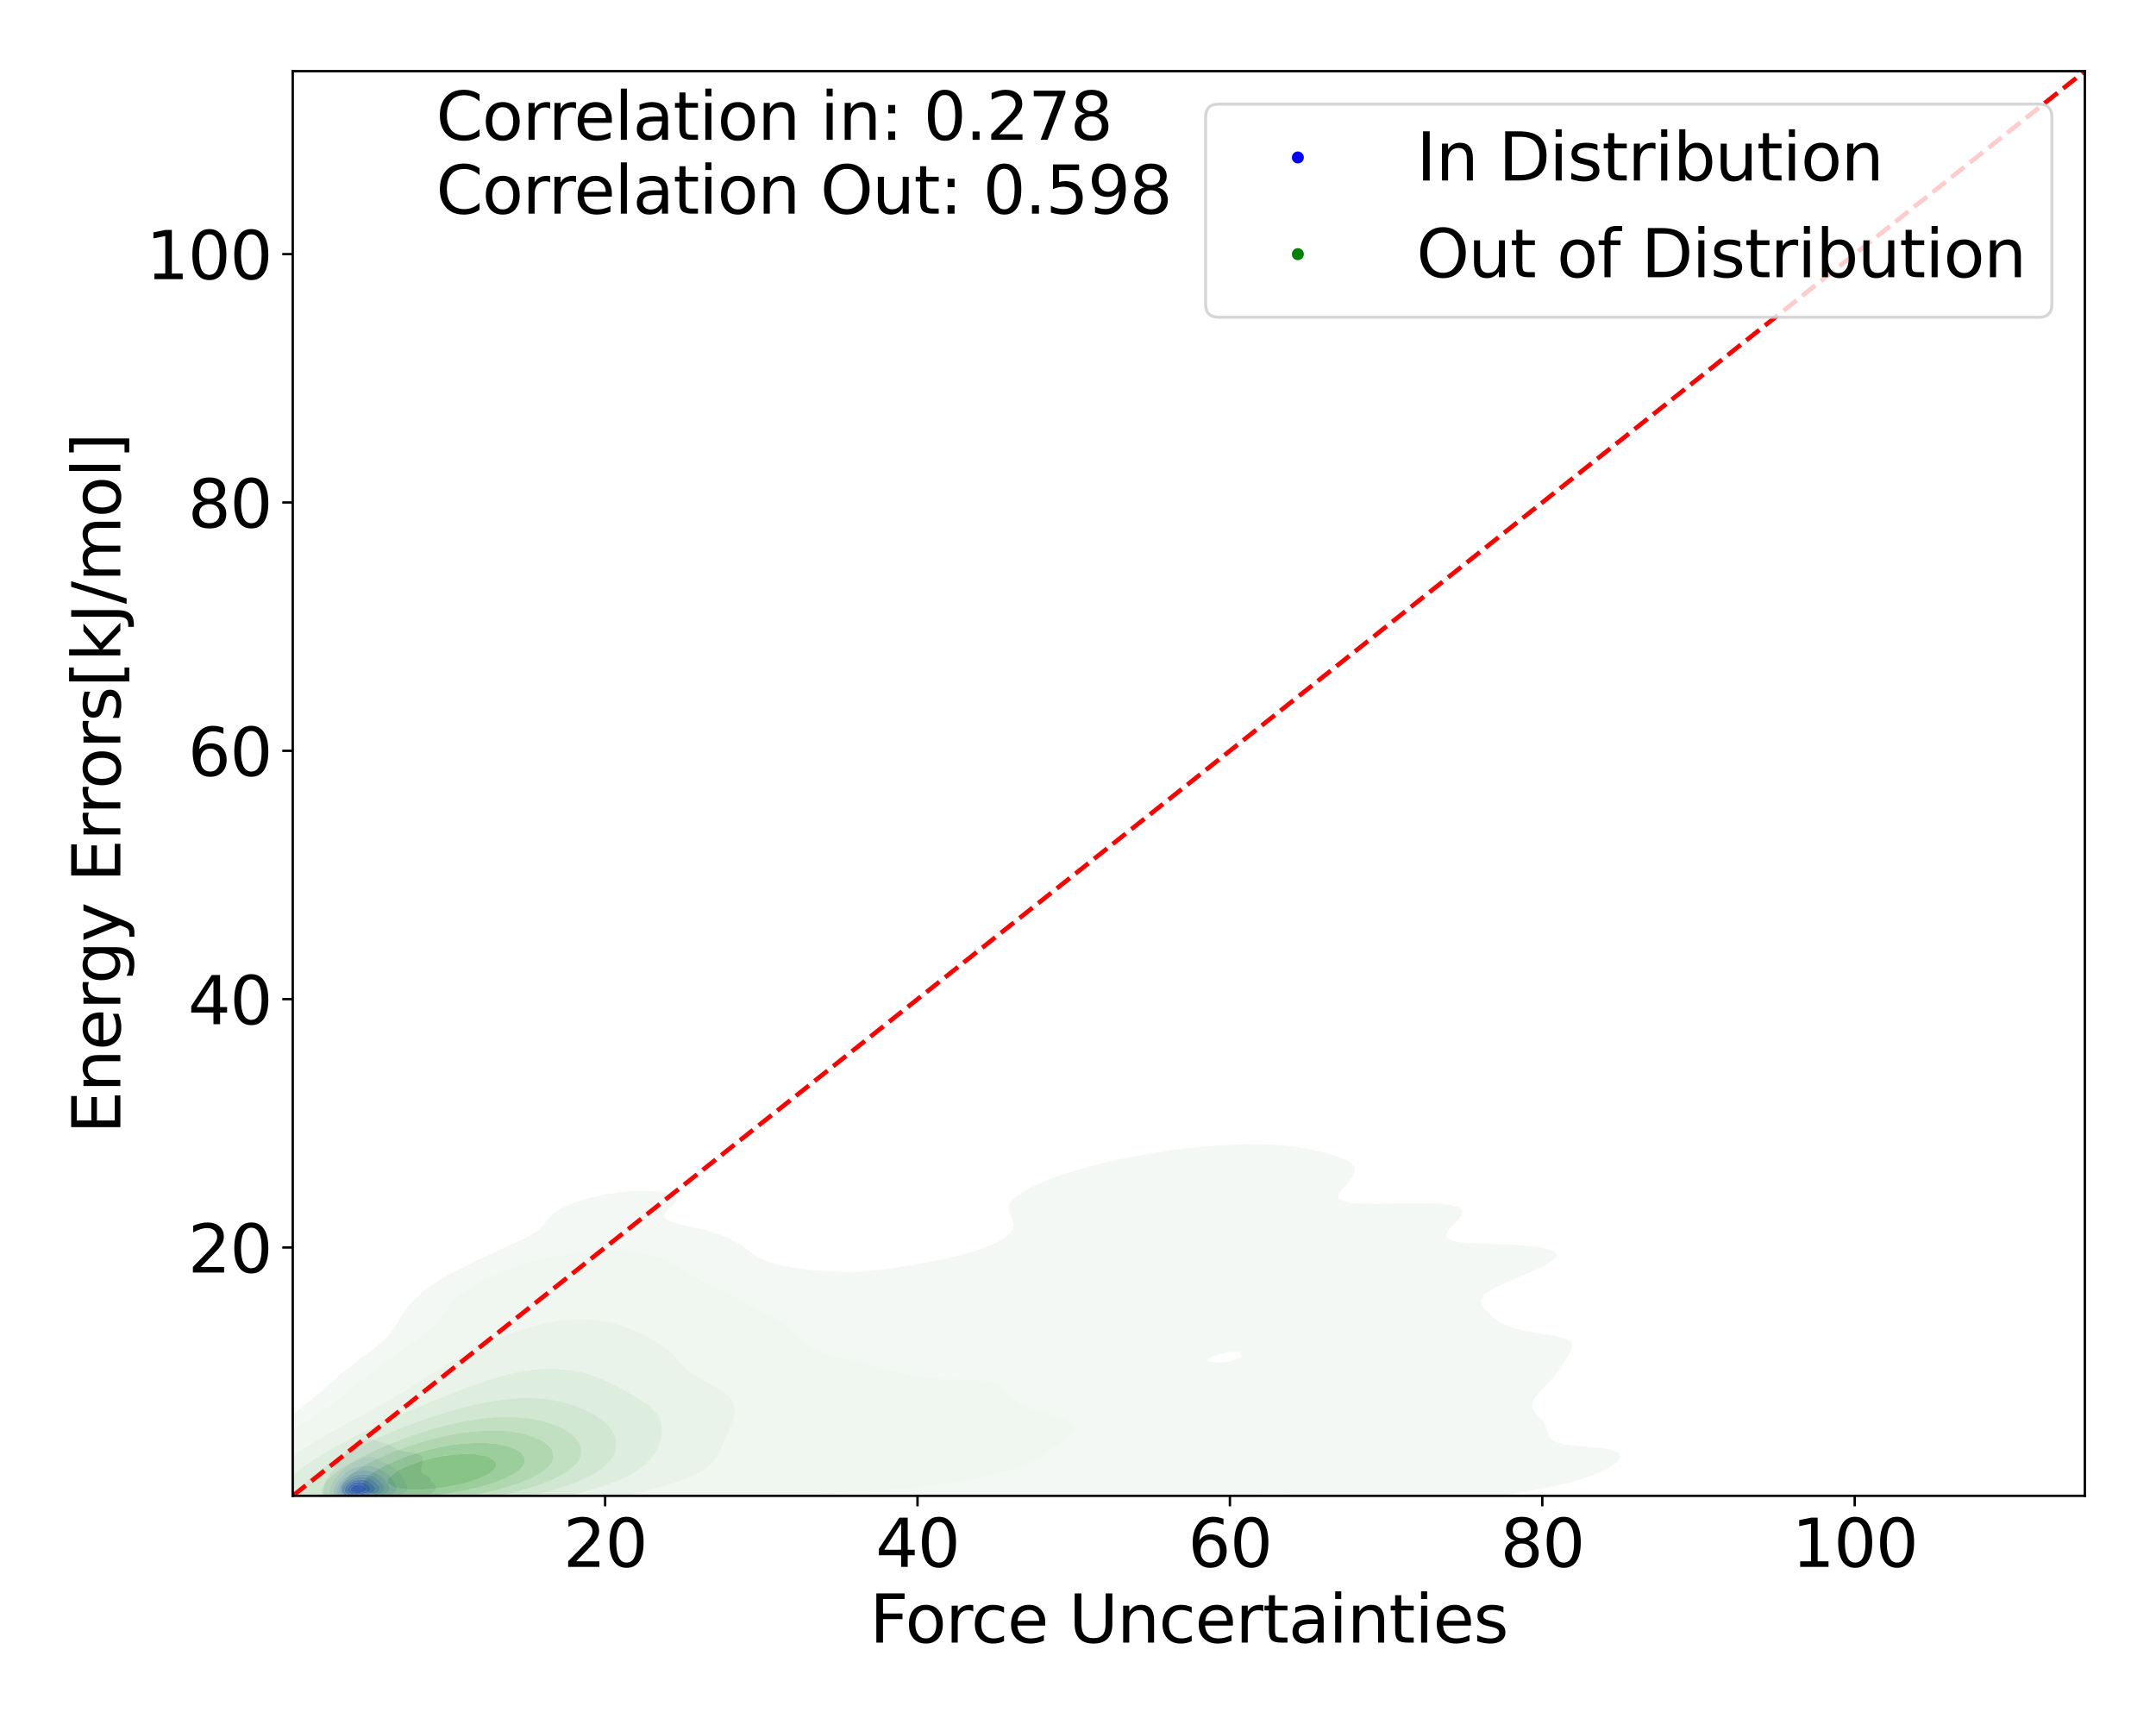<?xml version="1.0" encoding="utf-8" standalone="no"?>
<!DOCTYPE svg PUBLIC "-//W3C//DTD SVG 1.1//EN"
  "http://www.w3.org/Graphics/SVG/1.1/DTD/svg11.dtd">
<svg xmlns:xlink="http://www.w3.org/1999/xlink" width="720pt" height="576pt" viewBox="0 0 720 576" xmlns="http://www.w3.org/2000/svg" version="1.1">
 <defs>
  <style type="text/css">*{stroke-linejoin: round; stroke-linecap: butt}</style>
 </defs>
 <g id="figure_1">
  <g id="patch_1">
   <path d="M 0 576 
L 720 576 
L 720 0 
L 0 0 
z
" style="fill: #ffffff"/>
  </g>
  <g id="axes_1">
   <g id="patch_2">
    <path d="M 97.76 499.48 
L 696.24 499.48 
L 696.24 23.76 
L 97.76 23.76 
z
" style="fill: #ffffff"/>
   </g>
   <g id="QuadContourSet_1">
    <path d="M 112.653 501.604 
L 114.139 501.796 
L 115.626 501.886 
L 117.112 501.922 
L 118.599 501.919 
L 120.085 501.884 
L 121.572 501.821 
L 123.058 501.739 
L 124.545 501.639 
L 125.715 501.538 
L 126.031 501.522 
L 127.518 501.423 
L 129.004 501.264 
L 129.997 501.118 
L 130.491 501.062 
L 131.978 500.864 
L 133.085 500.698 
L 133.464 500.648 
L 134.951 500.497 
L 136.437 500.384 
L 137.887 500.278 
L 137.924 500.275 
L 139.41 500.116 
L 140.792 499.857 
L 140.897 499.835 
L 142.383 499.437 
L 142.383 499.437 
L 143.554 499.017 
L 143.87 498.846 
L 144.349 498.597 
L 144.875 498.177 
L 145.22 497.757 
L 145.356 497.516 
L 145.46 497.337 
L 145.58 496.917 
L 145.566 496.496 
L 145.414 496.076 
L 145.356 495.978 
L 145.057 495.656 
L 144.539 495.236 
L 144.049 494.816 
L 143.87 494.54 
L 143.807 494.396 
L 143.738 493.976 
L 143.634 493.555 
L 143.341 493.135 
L 142.649 492.715 
L 142.383 492.613 
L 141.639 492.295 
L 140.897 491.908 
L 140.871 491.875 
L 140.719 491.455 
L 140.682 491.035 
L 140.695 490.615 
L 140.728 490.194 
L 140.778 489.774 
L 140.851 489.354 
L 140.897 489.155 
L 140.955 488.934 
L 141.068 488.514 
L 141.157 488.094 
L 141.194 487.674 
L 141.169 487.253 
L 141.088 486.833 
L 140.932 486.413 
L 140.897 486.364 
L 140.529 485.993 
L 139.608 485.573 
L 139.41 485.519 
L 137.924 485.166 
L 137.865 485.153 
L 136.437 484.85 
L 135.773 484.733 
L 134.951 484.607 
L 133.497 484.313 
L 133.464 484.306 
L 132.379 483.892 
L 131.978 483.723 
L 131.575 483.472 
L 130.975 483.052 
L 130.491 482.744 
L 130.296 482.632 
L 129.333 482.212 
L 129.004 482.094 
L 128.004 481.792 
L 127.518 481.64 
L 126.686 481.372 
L 126.031 481.153 
L 125.292 480.951 
L 124.545 480.714 
L 123.394 480.531 
L 123.058 480.456 
L 122.357 480.531 
L 121.572 480.625 
L 120.909 480.951 
L 120.085 481.336 
L 120.03 481.372 
L 119.181 481.792 
L 118.599 482.062 
L 118.345 482.212 
L 117.619 482.632 
L 117.112 482.986 
L 117.03 483.052 
L 116.545 483.472 
L 116.17 483.892 
L 115.882 484.313 
L 115.648 484.733 
L 115.626 484.775 
L 115.371 485.153 
L 115.076 485.573 
L 114.752 485.993 
L 114.4 486.413 
L 114.139 486.704 
L 113.994 486.833 
L 113.53 487.253 
L 113.137 487.674 
L 112.816 488.094 
L 112.653 488.348 
L 112.509 488.514 
L 112.19 488.934 
L 111.938 489.354 
L 111.734 489.774 
L 111.556 490.194 
L 111.382 490.615 
L 111.203 491.035 
L 111.166 491.108 
L 110.858 491.455 
L 110.502 491.875 
L 110.199 492.295 
L 109.947 492.715 
L 109.736 493.135 
L 109.68 493.253 
L 109.391 493.555 
L 109.064 493.976 
L 108.815 494.396 
L 108.63 494.816 
L 108.494 495.236 
L 108.394 495.656 
L 108.319 496.076 
L 108.259 496.496 
L 108.21 496.917 
L 108.193 497.086 
L 108.128 497.337 
L 108.046 497.757 
L 108 498.177 
L 108.007 498.597 
L 108.094 499.017 
L 108.193 499.222 
L 108.237 499.437 
L 108.406 499.857 
L 108.752 500.278 
L 109.467 500.698 
L 109.68 500.789 
L 110.448 501.118 
L 111.166 501.327 
L 112.312 501.538 
z
M 117.829 501.118 
L 117.112 501.114 
L 115.626 501.048 
L 114.139 500.892 
L 113.158 500.698 
L 112.653 500.586 
L 111.721 500.278 
L 111.166 499.963 
L 110.975 499.857 
L 110.472 499.437 
L 110.224 499.017 
L 110.117 498.597 
L 110.093 498.177 
L 110.119 497.757 
L 110.179 497.337 
L 110.266 496.917 
L 110.38 496.496 
L 110.527 496.076 
L 110.715 495.656 
L 110.954 495.236 
L 111.166 494.926 
L 111.213 494.816 
L 111.412 494.396 
L 111.649 493.976 
L 111.922 493.555 
L 112.238 493.135 
L 112.619 492.715 
L 112.653 492.68 
L 112.934 492.295 
L 113.293 491.875 
L 113.713 491.455 
L 114.139 491.074 
L 114.178 491.035 
L 114.565 490.615 
L 114.976 490.194 
L 115.427 489.774 
L 115.626 489.6 
L 115.928 489.354 
L 116.516 488.934 
L 117.112 488.573 
L 117.234 488.514 
L 118.106 488.094 
L 118.599 487.854 
L 119.079 487.674 
L 120.046 487.253 
L 120.085 487.232 
L 121.18 486.833 
L 121.572 486.664 
L 123.058 486.413 
L 124.545 486.463 
L 125.762 486.833 
L 126.031 486.934 
L 126.523 487.253 
L 127.199 487.674 
L 127.518 487.846 
L 128.022 488.094 
L 128.93 488.514 
L 129.004 488.55 
L 129.711 488.934 
L 130.322 489.354 
L 130.491 489.481 
L 130.865 489.774 
L 131.419 490.194 
L 131.978 490.602 
L 131.997 490.615 
L 132.664 491.035 
L 133.229 491.455 
L 133.464 491.681 
L 133.678 491.875 
L 134 492.295 
L 134.218 492.715 
L 134.407 493.135 
L 134.621 493.555 
L 134.867 493.976 
L 134.951 494.118 
L 135.136 494.396 
L 135.371 494.816 
L 135.554 495.236 
L 135.712 495.656 
L 135.87 496.076 
L 136.018 496.496 
L 136.113 496.917 
L 136.106 497.337 
L 135.955 497.757 
L 135.589 498.177 
L 134.951 498.546 
L 134.876 498.597 
L 133.909 499.017 
L 133.464 499.147 
L 132.572 499.437 
L 131.978 499.586 
L 130.897 499.857 
L 130.491 499.945 
L 129.004 500.233 
L 128.715 500.278 
L 127.518 500.47 
L 126.031 500.631 
L 125.202 500.698 
L 124.545 500.765 
L 123.058 500.898 
L 121.572 501.007 
L 120.085 501.084 
L 118.779 501.118 
L 118.599 501.125 
z
" clip-path="url(#paa99646cb5)" style="fill: #e9e9f3"/>
    <path d="M 118.599 501.125 
L 118.779 501.118 
L 120.085 501.084 
L 121.572 501.007 
L 123.058 500.898 
L 124.545 500.765 
L 125.202 500.698 
L 126.031 500.631 
L 127.518 500.47 
L 128.715 500.278 
L 129.004 500.233 
L 130.491 499.945 
L 130.897 499.857 
L 131.978 499.586 
L 132.572 499.437 
L 133.464 499.147 
L 133.909 499.017 
L 134.876 498.597 
L 134.951 498.546 
L 135.589 498.177 
L 135.955 497.757 
L 136.106 497.337 
L 136.113 496.917 
L 136.018 496.496 
L 135.87 496.076 
L 135.712 495.656 
L 135.554 495.236 
L 135.371 494.816 
L 135.136 494.396 
L 134.951 494.118 
L 134.867 493.976 
L 134.621 493.555 
L 134.407 493.135 
L 134.218 492.715 
L 134 492.295 
L 133.678 491.875 
L 133.464 491.681 
L 133.229 491.455 
L 132.664 491.035 
L 131.997 490.615 
L 131.978 490.602 
L 131.419 490.194 
L 130.865 489.774 
L 130.491 489.481 
L 130.322 489.354 
L 129.711 488.934 
L 129.004 488.55 
L 128.93 488.514 
L 128.022 488.094 
L 127.518 487.846 
L 127.199 487.674 
L 126.523 487.253 
L 126.031 486.934 
L 125.762 486.833 
L 124.545 486.463 
L 123.058 486.413 
L 121.572 486.664 
L 121.18 486.833 
L 120.085 487.232 
L 120.046 487.253 
L 119.079 487.674 
L 118.599 487.854 
L 118.106 488.094 
L 117.234 488.514 
L 117.112 488.573 
L 116.516 488.934 
L 115.928 489.354 
L 115.626 489.6 
L 115.427 489.774 
L 114.976 490.194 
L 114.565 490.615 
L 114.178 491.035 
L 114.139 491.074 
L 113.713 491.455 
L 113.293 491.875 
L 112.934 492.295 
L 112.653 492.68 
L 112.619 492.715 
L 112.238 493.135 
L 111.922 493.555 
L 111.649 493.976 
L 111.412 494.396 
L 111.213 494.816 
L 111.166 494.926 
L 110.954 495.236 
L 110.715 495.656 
L 110.527 496.076 
L 110.38 496.496 
L 110.266 496.917 
L 110.179 497.337 
L 110.119 497.757 
L 110.093 498.177 
L 110.117 498.597 
L 110.224 499.017 
L 110.472 499.437 
L 110.975 499.857 
L 111.166 499.963 
L 111.721 500.278 
L 112.653 500.586 
L 113.158 500.698 
L 114.139 500.892 
L 115.626 501.048 
L 117.112 501.114 
L 117.829 501.118 
z
M 113.98 500.278 
L 112.683 499.857 
L 112.653 499.842 
L 111.953 499.437 
L 111.594 499.017 
L 111.434 498.597 
L 111.385 498.177 
L 111.403 497.757 
L 111.462 497.337 
L 111.553 496.917 
L 111.674 496.496 
L 111.834 496.076 
L 112.046 495.656 
L 112.322 495.236 
L 112.653 494.835 
L 112.665 494.816 
L 112.939 494.396 
L 113.253 493.976 
L 113.601 493.555 
L 113.982 493.135 
L 114.139 492.973 
L 114.371 492.715 
L 114.796 492.295 
L 115.293 491.875 
L 115.626 491.62 
L 115.867 491.455 
L 116.502 491.035 
L 117.112 490.664 
L 117.222 490.615 
L 118.146 490.194 
L 118.599 489.995 
L 119.418 489.774 
L 120.085 489.585 
L 121.572 489.39 
L 123.058 489.405 
L 124.545 489.648 
L 124.96 489.774 
L 126.031 490.124 
L 126.194 490.194 
L 127.059 490.615 
L 127.518 490.887 
L 127.764 491.035 
L 128.423 491.455 
L 129.004 491.875 
L 129.004 491.875 
L 129.638 492.295 
L 130.117 492.715 
L 130.457 493.135 
L 130.491 493.187 
L 130.759 493.555 
L 131.036 493.976 
L 131.306 494.396 
L 131.56 494.816 
L 131.778 495.236 
L 131.953 495.656 
L 131.978 495.725 
L 132.154 496.076 
L 132.341 496.496 
L 132.491 496.917 
L 132.552 497.337 
L 132.448 497.757 
L 132.092 498.177 
L 131.978 498.249 
L 131.539 498.597 
L 130.613 499.017 
L 130.491 499.057 
L 129.341 499.437 
L 129.004 499.522 
L 127.518 499.835 
L 127.382 499.857 
L 126.031 500.069 
L 124.545 500.237 
L 124.143 500.278 
L 123.058 500.4 
L 121.572 500.542 
L 120.085 500.638 
L 118.599 500.68 
L 117.112 500.659 
L 115.626 500.555 
L 114.139 500.316 
z
" clip-path="url(#paa99646cb5)" style="fill: #d8d8f4"/>
    <path d="M 114.139 500.316 
L 115.626 500.555 
L 117.112 500.659 
L 118.599 500.68 
L 120.085 500.638 
L 121.572 500.542 
L 123.058 500.4 
L 124.143 500.278 
L 124.545 500.237 
L 126.031 500.069 
L 127.382 499.857 
L 127.518 499.835 
L 129.004 499.522 
L 129.341 499.437 
L 130.491 499.057 
L 130.613 499.017 
L 131.539 498.597 
L 131.978 498.249 
L 132.092 498.177 
L 132.448 497.757 
L 132.552 497.337 
L 132.491 496.917 
L 132.341 496.496 
L 132.154 496.076 
L 131.978 495.725 
L 131.953 495.656 
L 131.778 495.236 
L 131.56 494.816 
L 131.306 494.396 
L 131.036 493.976 
L 130.759 493.555 
L 130.491 493.187 
L 130.457 493.135 
L 130.117 492.715 
L 129.638 492.295 
L 129.004 491.875 
L 129.004 491.875 
L 128.423 491.455 
L 127.764 491.035 
L 127.518 490.887 
L 127.059 490.615 
L 126.194 490.194 
L 126.031 490.124 
L 124.96 489.774 
L 124.545 489.648 
L 123.058 489.405 
L 121.572 489.39 
L 120.085 489.585 
L 119.418 489.774 
L 118.599 489.995 
L 118.146 490.194 
L 117.222 490.615 
L 117.112 490.664 
L 116.502 491.035 
L 115.867 491.455 
L 115.626 491.62 
L 115.293 491.875 
L 114.796 492.295 
L 114.371 492.715 
L 114.139 492.973 
L 113.982 493.135 
L 113.601 493.555 
L 113.253 493.976 
L 112.939 494.396 
L 112.665 494.816 
L 112.653 494.835 
L 112.322 495.236 
L 112.046 495.656 
L 111.834 496.076 
L 111.674 496.496 
L 111.553 496.917 
L 111.462 497.337 
L 111.403 497.757 
L 111.385 498.177 
L 111.434 498.597 
L 111.594 499.017 
L 111.953 499.437 
L 112.653 499.842 
L 112.683 499.857 
L 113.98 500.278 
z
M 117.693 500.278 
L 117.112 500.262 
L 115.626 500.116 
L 114.414 499.857 
L 114.139 499.779 
L 113.322 499.437 
L 112.801 499.017 
L 112.653 498.765 
L 112.54 498.597 
L 112.431 498.177 
L 112.438 497.757 
L 112.518 497.337 
L 112.653 496.917 
L 112.653 496.917 
L 112.782 496.496 
L 112.952 496.076 
L 113.178 495.656 
L 113.475 495.236 
L 113.856 494.816 
L 114.139 494.544 
L 114.282 494.396 
L 114.705 493.976 
L 115.175 493.555 
L 115.626 493.177 
L 115.683 493.135 
L 116.254 492.715 
L 116.897 492.295 
L 117.112 492.16 
L 117.747 491.875 
L 118.599 491.51 
L 118.816 491.455 
L 120.085 491.13 
L 121.068 491.035 
L 121.572 490.983 
L 122.431 491.035 
L 123.058 491.073 
L 124.545 491.439 
L 124.584 491.455 
L 125.547 491.875 
L 126.031 492.12 
L 126.326 492.295 
L 126.943 492.715 
L 127.425 493.135 
L 127.518 493.229 
L 127.883 493.555 
L 128.293 493.976 
L 128.669 494.396 
L 129.004 494.8 
L 129.019 494.816 
L 129.376 495.236 
L 129.656 495.656 
L 129.865 496.076 
L 130.014 496.496 
L 130.11 496.917 
L 130.134 497.337 
L 130.04 497.757 
L 129.747 498.177 
L 129.138 498.597 
L 129.004 498.656 
L 128.159 499.017 
L 127.518 499.2 
L 126.524 499.437 
L 126.031 499.531 
L 124.545 499.771 
L 123.929 499.857 
L 123.058 499.975 
L 121.572 500.145 
L 120.085 500.256 
L 119.363 500.278 
L 118.599 500.306 
z
" clip-path="url(#paa99646cb5)" style="fill: #c1c1f5"/>
    <path d="M 118.599 500.306 
L 119.363 500.278 
L 120.085 500.256 
L 121.572 500.145 
L 123.058 499.975 
L 123.929 499.857 
L 124.545 499.771 
L 126.031 499.531 
L 126.524 499.437 
L 127.518 499.2 
L 128.159 499.017 
L 129.004 498.656 
L 129.138 498.597 
L 129.747 498.177 
L 130.04 497.757 
L 130.134 497.337 
L 130.11 496.917 
L 130.014 496.496 
L 129.865 496.076 
L 129.656 495.656 
L 129.376 495.236 
L 129.019 494.816 
L 129.004 494.8 
L 128.669 494.396 
L 128.293 493.976 
L 127.883 493.555 
L 127.518 493.229 
L 127.425 493.135 
L 126.943 492.715 
L 126.326 492.295 
L 126.031 492.12 
L 125.547 491.875 
L 124.584 491.455 
L 124.545 491.439 
L 123.058 491.073 
L 122.431 491.035 
L 121.572 490.983 
L 121.068 491.035 
L 120.085 491.13 
L 118.816 491.455 
L 118.599 491.51 
L 117.747 491.875 
L 117.112 492.16 
L 116.897 492.295 
L 116.254 492.715 
L 115.683 493.135 
L 115.626 493.177 
L 115.175 493.555 
L 114.705 493.976 
L 114.282 494.396 
L 114.139 494.544 
L 113.856 494.816 
L 113.475 495.236 
L 113.178 495.656 
L 112.952 496.076 
L 112.782 496.496 
L 112.653 496.917 
L 112.653 496.917 
L 112.518 497.337 
L 112.438 497.757 
L 112.431 498.177 
L 112.54 498.597 
L 112.653 498.765 
L 112.801 499.017 
L 113.322 499.437 
L 114.139 499.779 
L 114.414 499.857 
L 115.626 500.116 
L 117.112 500.262 
L 117.693 500.278 
z
M 116.576 499.857 
L 115.626 499.717 
L 114.646 499.437 
L 114.139 499.199 
L 113.84 499.017 
L 113.46 498.597 
L 113.31 498.177 
L 113.292 497.757 
L 113.352 497.337 
L 113.466 496.917 
L 113.63 496.496 
L 113.854 496.076 
L 114.139 495.685 
L 114.159 495.656 
L 114.497 495.236 
L 114.925 494.816 
L 115.449 494.396 
L 115.626 494.262 
L 116.055 493.976 
L 116.734 493.555 
L 117.112 493.329 
L 117.573 493.135 
L 118.599 492.715 
L 118.599 492.715 
L 120.085 492.354 
L 120.862 492.295 
L 121.572 492.234 
L 122.26 492.295 
L 123.058 492.362 
L 124.267 492.715 
L 124.545 492.81 
L 125.137 493.135 
L 125.725 493.555 
L 126.031 493.83 
L 126.194 493.976 
L 126.636 494.396 
L 127.065 494.816 
L 127.475 495.236 
L 127.518 495.285 
L 127.853 495.656 
L 128.134 496.076 
L 128.32 496.496 
L 128.415 496.917 
L 128.41 497.337 
L 128.264 497.757 
L 127.89 498.177 
L 127.518 498.4 
L 127.186 498.597 
L 126.031 498.994 
L 125.958 499.017 
L 124.545 499.337 
L 124.048 499.437 
L 123.058 499.603 
L 121.572 499.804 
L 120.99 499.857 
L 120.085 499.944 
L 118.599 499.993 
L 117.112 499.927 
z
" clip-path="url(#paa99646cb5)" style="fill: #a8a8f6"/>
    <path d="M 117.112 499.927 
L 118.599 499.993 
L 120.085 499.944 
L 120.99 499.857 
L 121.572 499.804 
L 123.058 499.603 
L 124.048 499.437 
L 124.545 499.337 
L 125.958 499.017 
L 126.031 498.994 
L 127.186 498.597 
L 127.518 498.4 
L 127.89 498.177 
L 128.264 497.757 
L 128.41 497.337 
L 128.415 496.917 
L 128.32 496.496 
L 128.134 496.076 
L 127.853 495.656 
L 127.518 495.285 
L 127.475 495.236 
L 127.065 494.816 
L 126.636 494.396 
L 126.194 493.976 
L 126.031 493.83 
L 125.725 493.555 
L 125.137 493.135 
L 124.545 492.81 
L 124.267 492.715 
L 123.058 492.362 
L 122.26 492.295 
L 121.572 492.234 
L 120.862 492.295 
L 120.085 492.354 
L 118.599 492.715 
L 118.599 492.715 
L 117.573 493.135 
L 117.112 493.329 
L 116.734 493.555 
L 116.055 493.976 
L 115.626 494.262 
L 115.449 494.396 
L 114.925 494.816 
L 114.497 495.236 
L 114.159 495.656 
L 114.139 495.685 
L 113.854 496.076 
L 113.63 496.496 
L 113.466 496.917 
L 113.352 497.337 
L 113.292 497.757 
L 113.31 498.177 
L 113.46 498.597 
L 113.84 499.017 
L 114.139 499.199 
L 114.646 499.437 
L 115.626 499.717 
L 116.576 499.857 
z
M 116.217 499.437 
L 115.626 499.295 
L 114.945 499.017 
L 114.405 498.597 
L 114.184 498.177 
L 114.139 497.757 
L 114.195 497.337 
L 114.313 496.917 
L 114.484 496.496 
L 114.717 496.076 
L 115.033 495.656 
L 115.454 495.236 
L 115.626 495.093 
L 116.007 494.816 
L 116.678 494.396 
L 117.112 494.151 
L 117.562 493.976 
L 118.599 493.582 
L 118.735 493.555 
L 120.085 493.266 
L 121.572 493.194 
L 123.058 493.408 
L 123.44 493.555 
L 124.261 493.976 
L 124.545 494.174 
L 124.81 494.396 
L 125.271 494.816 
L 125.719 495.236 
L 126.031 495.54 
L 126.153 495.656 
L 126.524 496.076 
L 126.774 496.496 
L 126.894 496.917 
L 126.876 497.337 
L 126.68 497.757 
L 126.215 498.177 
L 126.031 498.272 
L 125.408 498.597 
L 124.545 498.868 
L 124.044 499.017 
L 123.058 499.23 
L 121.88 499.437 
L 121.572 499.484 
L 120.085 499.641 
L 118.599 499.685 
L 117.112 499.594 
z
" clip-path="url(#paa99646cb5)" style="fill: #8c8cf8"/>
    <path d="M 117.112 499.594 
L 118.599 499.685 
L 120.085 499.641 
L 121.572 499.484 
L 121.88 499.437 
L 123.058 499.23 
L 124.044 499.017 
L 124.545 498.868 
L 125.408 498.597 
L 126.031 498.272 
L 126.215 498.177 
L 126.68 497.757 
L 126.876 497.337 
L 126.894 496.917 
L 126.774 496.496 
L 126.524 496.076 
L 126.153 495.656 
L 126.031 495.54 
L 125.719 495.236 
L 125.271 494.816 
L 124.81 494.396 
L 124.545 494.174 
L 124.261 493.976 
L 123.44 493.555 
L 123.058 493.408 
L 121.572 493.194 
L 120.085 493.266 
L 118.735 493.555 
L 118.599 493.582 
L 117.562 493.976 
L 117.112 494.151 
L 116.678 494.396 
L 116.007 494.816 
L 115.626 495.093 
L 115.454 495.236 
L 115.033 495.656 
L 114.717 496.076 
L 114.484 496.496 
L 114.313 496.917 
L 114.195 497.337 
L 114.139 497.757 
L 114.184 498.177 
L 114.405 498.597 
L 114.945 499.017 
L 115.626 499.295 
L 116.217 499.437 
z
M 116.407 499.017 
L 115.626 498.686 
L 115.489 498.597 
L 115.157 498.177 
L 115.059 497.757 
L 115.097 497.337 
L 115.219 496.917 
L 115.409 496.496 
L 115.626 496.157 
L 115.686 496.076 
L 116.093 495.656 
L 116.618 495.236 
L 117.112 494.917 
L 117.349 494.816 
L 118.42 494.396 
L 118.599 494.328 
L 120.085 494.065 
L 121.572 494.105 
L 122.53 494.396 
L 123.058 494.638 
L 123.312 494.816 
L 123.83 495.236 
L 124.306 495.656 
L 124.545 495.882 
L 124.749 496.076 
L 125.094 496.496 
L 125.283 496.917 
L 125.288 497.337 
L 125.072 497.757 
L 124.545 498.177 
L 124.545 498.177 
L 123.643 498.597 
L 123.058 498.77 
L 122.067 499.017 
L 121.572 499.111 
L 120.085 499.296 
L 118.599 499.337 
L 117.112 499.193 
z
" clip-path="url(#paa99646cb5)" style="fill: #6e6ef9"/>
    <path d="M 117.112 499.193 
L 118.599 499.337 
L 120.085 499.296 
L 121.572 499.111 
L 122.067 499.017 
L 123.058 498.77 
L 123.643 498.597 
L 124.545 498.177 
L 124.545 498.177 
L 125.072 497.757 
L 125.288 497.337 
L 125.283 496.917 
L 125.094 496.496 
L 124.749 496.076 
L 124.545 495.882 
L 124.306 495.656 
L 123.83 495.236 
L 123.312 494.816 
L 123.058 494.638 
L 122.53 494.396 
L 121.572 494.105 
L 120.085 494.065 
L 118.599 494.328 
L 118.42 494.396 
L 117.349 494.816 
L 117.112 494.917 
L 116.618 495.236 
L 116.093 495.656 
L 115.686 496.076 
L 115.626 496.157 
L 115.409 496.496 
L 115.219 496.917 
L 115.097 497.337 
L 115.059 497.757 
L 115.157 498.177 
L 115.489 498.597 
L 115.626 498.686 
L 116.407 499.017 
z
M 116.784 498.597 
L 116.222 498.177 
L 116.032 497.757 
L 116.05 497.337 
L 116.19 496.917 
L 116.421 496.496 
L 116.745 496.076 
L 117.112 495.723 
L 117.226 495.656 
L 118.09 495.236 
L 118.599 495.02 
L 119.99 494.816 
L 120.085 494.801 
L 120.198 494.816 
L 121.572 495.073 
L 121.881 495.236 
L 122.515 495.656 
L 123.058 496.076 
L 123.058 496.076 
L 123.481 496.496 
L 123.759 496.917 
L 123.824 497.337 
L 123.624 497.757 
L 123.078 498.177 
L 123.058 498.186 
L 121.98 498.597 
L 121.572 498.7 
L 120.085 498.939 
L 118.599 498.973 
L 117.112 498.725 
z
" clip-path="url(#paa99646cb5)" style="fill: #4d4dfb"/>
    <path d="M 117.112 498.725 
L 118.599 498.973 
L 120.085 498.939 
L 121.572 498.7 
L 121.98 498.597 
L 123.058 498.186 
L 123.078 498.177 
L 123.624 497.757 
L 123.824 497.337 
L 123.759 496.917 
L 123.481 496.496 
L 123.058 496.076 
L 123.058 496.076 
L 122.515 495.656 
L 121.881 495.236 
L 121.572 495.073 
L 120.198 494.816 
L 120.085 494.801 
L 119.99 494.816 
L 118.599 495.02 
L 118.09 495.236 
L 117.226 495.656 
L 117.112 495.723 
L 116.745 496.076 
L 116.421 496.496 
L 116.19 496.917 
L 116.05 497.337 
L 116.032 497.757 
L 116.222 498.177 
L 116.784 498.597 
z
M 117.503 498.177 
L 117.112 497.837 
L 117.065 497.757 
L 117.048 497.337 
L 117.112 497.128 
L 117.225 496.917 
L 117.624 496.496 
L 118.173 496.076 
L 118.599 495.821 
L 120.085 495.656 
L 121.148 496.076 
L 121.572 496.287 
L 121.823 496.496 
L 122.205 496.917 
L 122.355 497.337 
L 122.171 497.757 
L 121.572 498.17 
L 121.556 498.177 
L 120.085 498.521 
L 118.599 498.531 
z
" clip-path="url(#paa99646cb5)" style="fill: #2e2efd"/>
    <path d="M 118.599 498.531 
L 120.085 498.521 
L 121.556 498.177 
L 121.572 498.17 
L 122.171 497.757 
L 122.355 497.337 
L 122.205 496.917 
L 121.823 496.496 
L 121.572 496.287 
L 121.148 496.076 
L 120.085 495.656 
L 118.599 495.821 
L 118.173 496.076 
L 117.624 496.496 
L 117.225 496.917 
L 117.112 497.128 
L 117.048 497.337 
L 117.065 497.757 
L 117.112 497.837 
L 117.503 498.177 
z
" clip-path="url(#paa99646cb5)" style="fill: #0f0ffe"/>
   </g>
   <g id="QuadContourSet_2">
    <path d="M 93.122 517.192 
L 96.766 517.357 
L 100.411 517.441 
L 104.055 517.46 
L 107.699 517.42 
L 111.344 517.326 
L 114.815 517.185 
L 114.988 517.181 
L 118.633 517.067 
L 122.277 516.922 
L 125.922 516.741 
L 129.566 516.52 
L 133.21 516.25 
L 136.855 515.923 
L 138.788 515.725 
L 140.499 515.616 
L 144.144 515.356 
L 147.788 515.045 
L 151.433 514.674 
L 154.827 514.265 
L 155.077 514.245 
L 158.721 513.949 
L 162.366 513.598 
L 166.01 513.182 
L 168.918 512.805 
L 169.655 512.739 
L 173.299 512.404 
L 176.944 512.013 
L 180.588 511.556 
L 182.19 511.344 
L 184.232 511.151 
L 187.877 510.779 
L 191.521 510.352 
L 195.028 509.884 
L 195.166 509.87 
L 198.81 509.516 
L 202.454 509.118 
L 206.099 508.674 
L 208.093 508.424 
L 209.743 508.265 
L 213.388 507.911 
L 217.032 507.536 
L 220.677 507.149 
L 222.514 506.964 
L 224.321 506.819 
L 227.965 506.548 
L 231.61 506.291 
L 235.254 506.054 
L 238.899 505.841 
L 242.543 505.651 
L 245.704 505.504 
L 246.188 505.485 
L 249.832 505.356 
L 253.476 505.228 
L 257.121 505.097 
L 260.765 504.963 
L 264.41 504.824 
L 268.054 504.68 
L 271.699 504.532 
L 275.343 504.378 
L 278.987 504.216 
L 282.591 504.043 
L 282.632 504.042 
L 286.276 503.878 
L 289.921 503.695 
L 293.565 503.488 
L 297.21 503.254 
L 300.854 502.987 
L 304.498 502.686 
L 305.638 502.583 
L 308.143 502.382 
L 311.787 502.067 
L 315.432 501.727 
L 319.076 501.365 
L 321.498 501.123 
L 322.721 501.009 
L 326.365 500.688 
L 330.009 500.389 
L 333.654 500.134 
L 337.298 499.956 
L 340.943 499.894 
L 344.587 499.986 
L 348.231 500.257 
L 351.876 500.7 
L 354.657 501.123 
L 355.52 501.252 
L 359.165 501.785 
L 362.809 502.214 
L 366.454 502.502 
L 368.389 502.583 
L 370.098 502.648 
L 373.742 502.673 
L 377.387 502.593 
L 377.588 502.583 
L 381.031 502.432 
L 384.676 502.206 
L 388.32 501.925 
L 391.965 501.595 
L 395.609 501.224 
L 396.546 501.123 
L 399.253 500.847 
L 402.898 500.47 
L 406.542 500.094 
L 410.187 499.733 
L 411.019 499.663 
L 413.831 499.432 
L 417.476 499.193 
L 421.12 499.031 
L 424.764 498.964 
L 428.409 499.008 
L 432.053 499.168 
L 435.698 499.432 
L 438.187 499.663 
L 439.342 499.773 
L 442.987 500.144 
L 446.631 500.501 
L 450.275 500.817 
L 453.92 501.073 
L 454.852 501.123 
L 457.564 501.257 
L 461.209 501.372 
L 464.853 501.425 
L 468.498 501.421 
L 472.142 501.365 
L 475.786 501.26 
L 479.098 501.123 
L 479.431 501.109 
L 483.075 500.908 
L 486.72 500.667 
L 490.364 500.384 
L 494.008 500.059 
L 497.653 499.688 
L 497.873 499.663 
L 501.297 499.253 
L 504.942 498.774 
L 508.586 498.246 
L 508.859 498.202 
L 512.231 497.626 
L 515.875 496.956 
L 516.958 496.742 
L 519.519 496.176 
L 523.164 495.328 
L 523.35 495.282 
L 526.808 494.305 
L 528.455 493.822 
L 530.453 493.124 
L 532.591 492.362 
L 534.097 491.697 
L 535.896 490.901 
L 537.742 489.851 
L 538.47 489.441 
L 540.258 487.981 
L 541.181 486.521 
L 540.492 485.061 
L 537.742 484.029 
L 535.397 483.6 
L 534.097 483.442 
L 530.453 483.131 
L 526.808 482.835 
L 523.164 482.415 
L 521.671 482.14 
L 519.519 481.458 
L 518.107 480.68 
L 517.082 479.22 
L 516.687 477.76 
L 516.259 476.299 
L 515.875 475.589 
L 515.45 474.839 
L 514.183 473.379 
L 512.807 471.919 
L 512.231 471.048 
L 511.85 470.459 
L 511.637 468.998 
L 512.112 467.538 
L 512.231 467.359 
L 513.076 466.078 
L 514.339 464.618 
L 515.769 463.157 
L 515.875 463.041 
L 517.171 461.697 
L 518.492 460.237 
L 519.519 458.945 
L 519.658 458.777 
L 520.626 457.317 
L 521.558 455.856 
L 522.535 454.396 
L 523.164 453.505 
L 523.532 452.936 
L 524.407 451.476 
L 524.983 450.016 
L 524.884 448.555 
L 523.289 447.095 
L 523.164 447.046 
L 519.519 446.091 
L 516.972 445.635 
L 515.875 445.49 
L 512.231 444.97 
L 508.586 444.283 
L 508.162 444.175 
L 504.942 443.267 
L 503.473 442.715 
L 501.297 441.683 
L 500.521 441.254 
L 498.485 439.794 
L 497.653 439.011 
L 496.927 438.334 
L 495.675 436.874 
L 494.817 435.413 
L 494.676 433.953 
L 495.545 432.493 
L 497.421 431.033 
L 497.653 430.913 
L 500.116 429.573 
L 501.297 429.046 
L 503.321 428.112 
L 504.942 427.432 
L 506.765 426.652 
L 508.586 425.88 
L 510.214 425.192 
L 512.231 424.279 
L 513.474 423.732 
L 515.875 422.505 
L 516.357 422.272 
L 518.613 420.811 
L 519.519 419.713 
L 519.86 419.351 
L 519.519 418.509 
L 519.166 417.891 
L 515.875 416.841 
L 513.792 416.431 
L 512.231 416.226 
L 508.586 415.866 
L 504.942 415.613 
L 501.297 415.439 
L 497.653 415.317 
L 494.008 415.213 
L 490.364 415.07 
L 488.934 414.971 
L 486.72 414.695 
L 483.13 413.51 
L 483.075 413.317 
L 482.869 412.05 
L 483.075 411.734 
L 483.836 410.59 
L 485.235 409.13 
L 486.632 407.669 
L 486.72 407.553 
L 487.872 406.209 
L 488.414 404.749 
L 487.469 403.289 
L 486.72 402.994 
L 483.075 402.181 
L 479.431 401.872 
L 477.869 401.829 
L 475.786 401.789 
L 472.142 401.793 
L 469.53 401.829 
L 468.498 401.842 
L 464.853 401.906 
L 461.209 401.959 
L 457.564 401.972 
L 453.92 401.9 
L 452.744 401.829 
L 450.275 401.546 
L 447.031 400.368 
L 446.926 398.908 
L 447.927 397.448 
L 449.223 395.988 
L 450.275 394.811 
L 450.537 394.528 
L 451.668 393.067 
L 452.37 391.607 
L 452.434 390.147 
L 451.566 388.687 
L 450.275 387.738 
L 449.381 387.227 
L 446.631 386.117 
L 445.484 385.766 
L 442.987 385.036 
L 439.79 384.306 
L 439.342 384.191 
L 435.698 383.447 
L 432.053 382.883 
L 431.73 382.846 
L 428.409 382.457 
L 424.764 382.202 
L 421.12 382.084 
L 417.476 382.073 
L 413.831 382.148 
L 410.187 382.294 
L 406.542 382.507 
L 402.898 382.786 
L 402.264 382.846 
L 399.253 383.119 
L 395.609 383.504 
L 391.965 383.96 
L 389.597 384.306 
L 388.32 384.482 
L 384.676 385.037 
L 381.031 385.698 
L 380.686 385.766 
L 377.387 386.367 
L 373.742 387.152 
L 373.42 387.227 
L 370.098 387.945 
L 367.146 388.687 
L 366.454 388.851 
L 362.809 389.8 
L 361.621 390.147 
L 359.165 390.834 
L 356.716 391.607 
L 355.52 391.977 
L 352.368 393.067 
L 351.876 393.24 
L 348.541 394.528 
L 348.231 394.654 
L 345.22 395.988 
L 344.587 396.301 
L 342.407 397.448 
L 340.943 398.37 
L 340.119 398.908 
L 338.404 400.368 
L 337.298 401.829 
L 337.298 401.829 
L 336.837 403.289 
L 336.975 404.749 
L 337.298 405.6 
L 337.54 406.209 
L 338.187 407.669 
L 338.499 409.13 
L 338.177 410.59 
L 337.298 411.792 
L 337.107 412.05 
L 335.26 413.51 
L 333.654 414.436 
L 332.68 414.971 
L 330.009 416.143 
L 329.308 416.431 
L 326.365 417.456 
L 325.019 417.891 
L 322.721 418.55 
L 319.717 419.351 
L 319.076 419.509 
L 315.432 420.343 
L 313.244 420.811 
L 311.787 421.112 
L 308.143 421.812 
L 305.572 422.272 
L 304.498 422.464 
L 300.854 423.05 
L 297.21 423.577 
L 295.897 423.732 
L 293.565 424.017 
L 289.921 424.354 
L 286.276 424.566 
L 282.632 424.639 
L 278.987 424.579 
L 275.343 424.403 
L 271.699 424.124 
L 268.054 423.744 
L 267.971 423.732 
L 264.41 423.231 
L 260.765 422.531 
L 259.767 422.272 
L 257.121 421.481 
L 255.438 420.811 
L 253.476 419.855 
L 252.632 419.351 
L 250.486 417.891 
L 249.832 417.429 
L 248.487 416.431 
L 246.215 414.971 
L 246.188 414.955 
L 243.46 413.51 
L 242.543 413.098 
L 239.803 412.05 
L 238.899 411.734 
L 235.254 410.697 
L 234.788 410.59 
L 231.61 409.796 
L 228.299 409.13 
L 227.965 409.035 
L 224.321 408.022 
L 223.096 407.669 
L 221.632 406.209 
L 222.405 404.749 
L 223.93 403.289 
L 224.321 402.891 
L 225.324 401.829 
L 225.912 400.368 
L 224.811 398.908 
L 224.321 398.721 
L 220.677 397.869 
L 217.032 397.564 
L 213.388 397.593 
L 209.743 397.841 
L 206.099 398.248 
L 202.454 398.789 
L 201.823 398.908 
L 198.81 399.563 
L 195.518 400.368 
L 195.166 400.474 
L 191.521 401.675 
L 191.089 401.829 
L 187.877 403.25 
L 187.793 403.289 
L 185.452 404.749 
L 184.232 405.763 
L 183.716 406.209 
L 182.527 407.669 
L 181.398 409.13 
L 180.588 409.896 
L 179.947 410.59 
L 177.889 412.05 
L 176.944 412.509 
L 175.224 413.51 
L 173.299 414.376 
L 172.175 414.971 
L 169.655 416.079 
L 168.959 416.431 
L 166.01 417.743 
L 165.714 417.891 
L 162.512 419.351 
L 162.366 419.413 
L 159.366 420.811 
L 158.721 421.107 
L 156.335 422.272 
L 155.077 422.896 
L 153.451 423.732 
L 151.433 424.822 
L 150.752 425.192 
L 148.21 426.652 
L 147.788 426.913 
L 145.787 428.112 
L 144.144 429.249 
L 143.649 429.573 
L 141.642 431.033 
L 140.499 432.024 
L 139.906 432.493 
L 138.317 433.953 
L 137.03 435.413 
L 136.855 435.647 
L 135.809 436.874 
L 134.779 438.334 
L 133.905 439.794 
L 133.21 441.067 
L 133.092 441.254 
L 132.13 442.715 
L 131.095 444.175 
L 129.958 445.635 
L 129.566 446.061 
L 128.504 447.095 
L 126.898 448.555 
L 125.922 449.412 
L 125.157 450.016 
L 123.267 451.476 
L 122.277 452.273 
L 121.355 452.936 
L 119.427 454.396 
L 118.633 455.045 
L 117.505 455.856 
L 115.674 457.317 
L 114.988 457.916 
L 113.851 458.777 
L 112.134 460.237 
L 111.344 460.977 
L 110.447 461.697 
L 108.773 463.157 
L 107.699 464.19 
L 107.178 464.618 
L 105.432 466.078 
L 104.055 467.345 
L 103.81 467.538 
L 101.897 468.998 
L 100.411 470.248 
L 100.12 470.459 
L 98.048 471.919 
L 96.766 472.91 
L 96.069 473.379 
L 93.958 474.839 
L 93.122 475.46 
L 91.824 476.299 
L 89.805 477.76 
L 89.477 478.004 
L 87.594 479.22 
L 85.833 480.578 
L 85.678 480.68 
L 83.495 482.14 
L 82.188 483.188 
L 81.575 483.6 
L 79.552 485.061 
L 78.544 485.905 
L 77.658 486.521 
L 75.764 487.981 
L 74.9 488.751 
L 73.946 489.441 
L 72.171 490.901 
L 71.255 491.8 
L 70.533 492.362 
L 68.88 493.822 
L 67.611 495.271 
L 67.598 495.282 
L 66.076 496.742 
L 64.921 498.202 
L 64.048 499.663 
L 63.966 499.834 
L 63.109 501.123 
L 62.442 502.583 
L 62.057 504.043 
L 61.955 505.504 
L 62.174 506.964 
L 62.807 508.424 
L 63.966 509.823 
L 64.01 509.884 
L 65.609 511.344 
L 67.611 512.467 
L 68.253 512.805 
L 71.255 513.977 
L 72.166 514.265 
L 74.9 515.027 
L 78.538 515.725 
L 78.544 515.726 
L 82.188 516.339 
L 85.833 516.748 
L 89.477 517.017 
L 93.02 517.185 
z
M 88.24 514.265 
L 85.833 513.958 
L 82.188 513.283 
L 80.28 512.805 
L 78.544 512.32 
L 75.844 511.344 
L 74.9 510.892 
L 73.005 509.884 
L 71.301 508.424 
L 71.255 508.362 
L 70.098 506.964 
L 69.495 505.504 
L 69.33 504.043 
L 69.509 502.583 
L 69.995 501.123 
L 70.792 499.663 
L 71.255 499.039 
L 71.719 498.202 
L 72.764 496.742 
L 74.134 495.282 
L 74.9 494.599 
L 75.589 493.822 
L 77.136 492.362 
L 78.544 491.271 
L 78.935 490.901 
L 80.646 489.441 
L 82.188 488.345 
L 82.62 487.981 
L 84.493 486.521 
L 85.833 485.616 
L 86.54 485.061 
L 88.587 483.6 
L 89.477 483.02 
L 90.654 482.14 
L 92.907 480.68 
L 93.122 480.544 
L 94.968 479.22 
L 96.766 478.105 
L 97.266 477.76 
L 99.482 476.299 
L 100.411 475.727 
L 101.714 474.839 
L 104.055 473.404 
L 104.093 473.379 
L 106.187 471.919 
L 107.699 470.946 
L 108.392 470.459 
L 110.468 468.998 
L 111.344 468.386 
L 112.445 467.538 
L 114.391 466.078 
L 114.988 465.624 
L 116.181 464.618 
L 117.998 463.157 
L 118.633 462.657 
L 119.724 461.697 
L 121.51 460.237 
L 122.277 459.646 
L 123.294 458.777 
L 125.169 457.317 
L 125.922 456.773 
L 127.075 455.856 
L 129.119 454.396 
L 129.566 454.091 
L 131.132 452.936 
L 133.21 451.556 
L 133.324 451.476 
L 135.378 450.016 
L 136.855 449.023 
L 137.519 448.555 
L 139.545 447.095 
L 140.499 446.383 
L 141.464 445.635 
L 143.219 444.175 
L 144.144 443.324 
L 144.783 442.715 
L 146.105 441.254 
L 147.314 439.794 
L 147.788 439.17 
L 148.393 438.334 
L 149.457 436.874 
L 150.648 435.413 
L 151.433 434.586 
L 152.008 433.953 
L 153.577 432.493 
L 155.077 431.332 
L 155.458 431.033 
L 157.609 429.573 
L 158.721 428.919 
L 160.114 428.112 
L 162.366 426.959 
L 162.99 426.652 
L 166.01 425.298 
L 166.264 425.192 
L 169.655 423.857 
L 170.005 423.732 
L 173.299 422.589 
L 174.34 422.272 
L 176.944 421.475 
L 179.493 420.811 
L 180.588 420.516 
L 184.232 419.69 
L 186.072 419.351 
L 187.877 418.995 
L 191.521 418.432 
L 195.166 418.016 
L 196.819 417.891 
L 198.81 417.723 
L 202.454 417.575 
L 206.099 417.592 
L 209.743 417.794 
L 210.634 417.891 
L 213.388 418.222 
L 217.032 418.943 
L 218.514 419.351 
L 220.677 420.068 
L 222.478 420.811 
L 224.321 421.723 
L 225.32 422.272 
L 227.729 423.732 
L 227.965 423.874 
L 230.148 425.192 
L 231.61 426.021 
L 232.766 426.652 
L 235.254 427.913 
L 235.666 428.112 
L 238.736 429.573 
L 238.899 429.653 
L 241.74 431.033 
L 242.543 431.468 
L 244.471 432.493 
L 246.188 433.517 
L 246.952 433.953 
L 249.417 435.413 
L 249.832 435.653 
L 252.109 436.874 
L 253.476 437.595 
L 254.981 438.334 
L 257.121 439.436 
L 257.856 439.794 
L 260.448 441.254 
L 260.765 441.476 
L 262.642 442.715 
L 264.244 444.175 
L 264.41 444.368 
L 265.668 445.635 
L 266.937 447.095 
L 268.054 448.292 
L 268.364 448.555 
L 270.552 450.016 
L 271.699 450.59 
L 273.899 451.476 
L 275.343 451.934 
L 278.987 452.936 
L 278.987 452.936 
L 282.632 453.731 
L 285.557 454.396 
L 286.276 454.557 
L 289.921 455.434 
L 291.5 455.856 
L 293.565 456.451 
L 296.435 457.317 
L 297.21 457.564 
L 300.854 458.608 
L 301.587 458.777 
L 304.498 459.403 
L 308.143 459.931 
L 311.696 460.237 
L 311.787 460.245 
L 315.432 460.418 
L 319.076 460.518 
L 322.721 460.614 
L 326.365 460.797 
L 330.009 461.234 
L 331.941 461.697 
L 333.654 462.524 
L 334.547 463.157 
L 335.83 464.618 
L 336.998 466.078 
L 337.298 466.368 
L 338.644 467.538 
L 340.943 468.925 
L 341.081 468.998 
L 344.587 470.422 
L 344.684 470.459 
L 348.231 471.584 
L 349.33 471.919 
L 351.876 472.679 
L 354.179 473.379 
L 355.52 473.903 
L 357.726 474.839 
L 359.049 476.299 
L 358.636 477.76 
L 357.259 479.22 
L 355.52 480.557 
L 355.384 480.68 
L 353.499 482.14 
L 351.876 483.303 
L 351.505 483.6 
L 349.559 485.061 
L 348.231 485.9 
L 347.337 486.521 
L 344.635 487.981 
L 344.587 488.001 
L 341.322 489.441 
L 340.943 489.566 
L 337.298 490.831 
L 337.103 490.901 
L 333.654 491.872 
L 331.915 492.362 
L 330.009 492.8 
L 326.365 493.624 
L 325.468 493.822 
L 322.721 494.341 
L 319.076 494.989 
L 317.323 495.282 
L 315.432 495.564 
L 311.787 496.062 
L 308.143 496.513 
L 306.081 496.742 
L 304.498 496.905 
L 300.854 497.237 
L 297.21 497.531 
L 293.565 497.797 
L 289.921 498.044 
L 287.46 498.202 
L 286.276 498.274 
L 282.632 498.494 
L 278.987 498.717 
L 275.343 498.945 
L 271.699 499.18 
L 268.054 499.419 
L 264.41 499.663 
L 264.41 499.663 
L 260.765 499.92 
L 257.121 500.187 
L 253.476 500.466 
L 249.832 500.757 
L 246.188 501.061 
L 245.527 501.123 
L 242.543 501.416 
L 238.899 501.796 
L 235.254 502.185 
L 231.61 502.577 
L 231.555 502.583 
L 227.965 503.049 
L 224.321 503.51 
L 220.677 503.95 
L 219.937 504.043 
L 217.032 504.458 
L 213.388 504.953 
L 209.743 505.406 
L 208.968 505.504 
L 206.099 505.928 
L 202.454 506.428 
L 198.81 506.873 
L 198.06 506.964 
L 195.166 507.394 
L 191.521 507.886 
L 187.877 508.315 
L 186.929 508.424 
L 184.232 508.819 
L 180.588 509.302 
L 176.944 509.717 
L 175.375 509.884 
L 173.299 510.18 
L 169.655 510.655 
L 166.01 511.059 
L 163.058 511.344 
L 162.366 511.438 
L 158.721 511.909 
L 155.077 512.306 
L 151.433 512.639 
L 149.41 512.805 
L 147.788 512.998 
L 144.144 513.392 
L 140.499 513.719 
L 136.855 513.992 
L 133.21 514.22 
L 132.407 514.265 
L 129.566 514.508 
L 125.922 514.766 
L 122.277 514.972 
L 118.633 515.13 
L 114.988 515.244 
L 111.344 515.316 
L 107.699 515.343 
L 104.055 515.321 
L 100.411 515.24 
L 96.766 515.084 
L 93.122 514.83 
L 89.477 514.44 
z
M 403.022 454.396 
L 404.827 452.936 
L 406.542 452.342 
L 410.187 451.493 
L 412.153 451.476 
L 413.831 451.468 
L 413.875 451.476 
L 414.977 452.936 
L 413.831 453.45 
L 411.414 454.396 
L 410.187 454.652 
L 406.542 455.037 
z
" clip-path="url(#paa99646cb5)" style="fill: #eaf2ea; fill-opacity: 0.5"/>
    <path d="M 89.477 514.44 
L 93.122 514.83 
L 96.766 515.084 
L 100.411 515.24 
L 104.055 515.321 
L 107.699 515.343 
L 111.344 515.316 
L 114.988 515.244 
L 118.633 515.13 
L 122.277 514.972 
L 125.922 514.766 
L 129.566 514.508 
L 132.407 514.265 
L 133.21 514.22 
L 136.855 513.992 
L 140.499 513.719 
L 144.144 513.392 
L 147.788 512.998 
L 149.41 512.805 
L 151.433 512.639 
L 155.077 512.306 
L 158.721 511.909 
L 162.366 511.438 
L 163.058 511.344 
L 166.01 511.059 
L 169.655 510.655 
L 173.299 510.18 
L 175.375 509.884 
L 176.944 509.717 
L 180.588 509.302 
L 184.232 508.819 
L 186.929 508.424 
L 187.877 508.315 
L 191.521 507.886 
L 195.166 507.394 
L 198.06 506.964 
L 198.81 506.873 
L 202.454 506.428 
L 206.099 505.928 
L 208.968 505.504 
L 209.743 505.406 
L 213.388 504.953 
L 217.032 504.458 
L 219.937 504.043 
L 220.677 503.95 
L 224.321 503.51 
L 227.965 503.049 
L 231.555 502.583 
L 231.61 502.577 
L 235.254 502.185 
L 238.899 501.796 
L 242.543 501.416 
L 245.527 501.123 
L 246.188 501.061 
L 249.832 500.757 
L 253.476 500.466 
L 257.121 500.187 
L 260.765 499.92 
L 264.41 499.663 
L 264.41 499.663 
L 268.054 499.419 
L 271.699 499.18 
L 275.343 498.945 
L 278.987 498.717 
L 282.632 498.494 
L 286.276 498.274 
L 287.46 498.202 
L 289.921 498.044 
L 293.565 497.797 
L 297.21 497.531 
L 300.854 497.237 
L 304.498 496.905 
L 306.081 496.742 
L 308.143 496.513 
L 311.787 496.062 
L 315.432 495.564 
L 317.323 495.282 
L 319.076 494.989 
L 322.721 494.341 
L 325.468 493.822 
L 326.365 493.624 
L 330.009 492.8 
L 331.915 492.362 
L 333.654 491.872 
L 337.103 490.901 
L 337.298 490.831 
L 340.943 489.566 
L 341.322 489.441 
L 344.587 488.001 
L 344.635 487.981 
L 347.337 486.521 
L 348.231 485.9 
L 349.559 485.061 
L 351.505 483.6 
L 351.876 483.303 
L 353.499 482.14 
L 355.384 480.68 
L 355.52 480.557 
L 357.259 479.22 
L 358.636 477.76 
L 359.049 476.299 
L 357.726 474.839 
L 355.52 473.903 
L 354.179 473.379 
L 351.876 472.679 
L 349.33 471.919 
L 348.231 471.584 
L 344.684 470.459 
L 344.587 470.422 
L 341.081 468.998 
L 340.943 468.925 
L 338.644 467.538 
L 337.298 466.368 
L 336.998 466.078 
L 335.83 464.618 
L 334.547 463.157 
L 333.654 462.524 
L 331.941 461.697 
L 330.009 461.234 
L 326.365 460.797 
L 322.721 460.614 
L 319.076 460.518 
L 315.432 460.418 
L 311.787 460.245 
L 311.696 460.237 
L 308.143 459.931 
L 304.498 459.403 
L 301.587 458.777 
L 300.854 458.608 
L 297.21 457.564 
L 296.435 457.317 
L 293.565 456.451 
L 291.5 455.856 
L 289.921 455.434 
L 286.276 454.557 
L 285.557 454.396 
L 282.632 453.731 
L 278.987 452.936 
L 278.987 452.936 
L 275.343 451.934 
L 273.899 451.476 
L 271.699 450.59 
L 270.552 450.016 
L 268.364 448.555 
L 268.054 448.292 
L 266.937 447.095 
L 265.668 445.635 
L 264.41 444.368 
L 264.244 444.175 
L 262.642 442.715 
L 260.765 441.476 
L 260.448 441.254 
L 257.856 439.794 
L 257.121 439.436 
L 254.981 438.334 
L 253.476 437.595 
L 252.109 436.874 
L 249.832 435.653 
L 249.417 435.413 
L 246.952 433.953 
L 246.188 433.517 
L 244.471 432.493 
L 242.543 431.468 
L 241.74 431.033 
L 238.899 429.653 
L 238.736 429.573 
L 235.666 428.112 
L 235.254 427.913 
L 232.766 426.652 
L 231.61 426.021 
L 230.148 425.192 
L 227.965 423.874 
L 227.729 423.732 
L 225.32 422.272 
L 224.321 421.723 
L 222.478 420.811 
L 220.677 420.068 
L 218.514 419.351 
L 217.032 418.943 
L 213.388 418.222 
L 210.634 417.891 
L 209.743 417.794 
L 206.099 417.592 
L 202.454 417.575 
L 198.81 417.723 
L 196.819 417.891 
L 195.166 418.016 
L 191.521 418.432 
L 187.877 418.995 
L 186.072 419.351 
L 184.232 419.69 
L 180.588 420.516 
L 179.493 420.811 
L 176.944 421.475 
L 174.34 422.272 
L 173.299 422.589 
L 170.005 423.732 
L 169.655 423.857 
L 166.264 425.192 
L 166.01 425.298 
L 162.99 426.652 
L 162.366 426.959 
L 160.114 428.112 
L 158.721 428.919 
L 157.609 429.573 
L 155.458 431.033 
L 155.077 431.332 
L 153.577 432.493 
L 152.008 433.953 
L 151.433 434.586 
L 150.648 435.413 
L 149.457 436.874 
L 148.393 438.334 
L 147.788 439.17 
L 147.314 439.794 
L 146.105 441.254 
L 144.783 442.715 
L 144.144 443.324 
L 143.219 444.175 
L 141.464 445.635 
L 140.499 446.383 
L 139.545 447.095 
L 137.519 448.555 
L 136.855 449.023 
L 135.378 450.016 
L 133.324 451.476 
L 133.21 451.556 
L 131.132 452.936 
L 129.566 454.091 
L 129.119 454.396 
L 127.075 455.856 
L 125.922 456.773 
L 125.169 457.317 
L 123.294 458.777 
L 122.277 459.646 
L 121.51 460.237 
L 119.724 461.697 
L 118.633 462.657 
L 117.998 463.157 
L 116.181 464.618 
L 114.988 465.624 
L 114.391 466.078 
L 112.445 467.538 
L 111.344 468.386 
L 110.468 468.998 
L 108.392 470.459 
L 107.699 470.946 
L 106.187 471.919 
L 104.093 473.379 
L 104.055 473.404 
L 101.714 474.839 
L 100.411 475.727 
L 99.482 476.299 
L 97.266 477.76 
L 96.766 478.105 
L 94.968 479.22 
L 93.122 480.544 
L 92.907 480.68 
L 90.654 482.14 
L 89.477 483.02 
L 88.587 483.6 
L 86.54 485.061 
L 85.833 485.616 
L 84.493 486.521 
L 82.62 487.981 
L 82.188 488.345 
L 80.646 489.441 
L 78.935 490.901 
L 78.544 491.271 
L 77.136 492.362 
L 75.589 493.822 
L 74.9 494.599 
L 74.134 495.282 
L 72.764 496.742 
L 71.719 498.202 
L 71.255 499.039 
L 70.792 499.663 
L 69.995 501.123 
L 69.509 502.583 
L 69.33 504.043 
L 69.495 505.504 
L 70.098 506.964 
L 71.255 508.362 
L 71.301 508.424 
L 73.005 509.884 
L 74.9 510.892 
L 75.844 511.344 
L 78.544 512.32 
L 80.28 512.805 
L 82.188 513.283 
L 85.833 513.958 
L 88.24 514.265 
z
M 110.841 511.344 
L 107.699 511.265 
L 104.055 511.083 
L 100.411 510.775 
L 96.766 510.289 
L 94.619 509.884 
L 93.122 509.58 
L 89.477 508.528 
L 89.183 508.424 
L 86.109 506.964 
L 85.833 506.759 
L 84.223 505.504 
L 83.22 504.043 
L 82.823 502.583 
L 82.862 501.123 
L 83.249 499.663 
L 83.956 498.202 
L 84.993 496.742 
L 85.833 495.838 
L 86.257 495.282 
L 87.617 493.822 
L 89.349 492.362 
L 89.477 492.263 
L 91.008 490.901 
L 93.033 489.441 
L 93.122 489.381 
L 94.938 487.981 
L 96.766 486.787 
L 97.137 486.521 
L 99.283 485.061 
L 100.411 484.364 
L 101.554 483.6 
L 103.99 482.14 
L 104.055 482.101 
L 106.298 480.68 
L 107.699 479.874 
L 108.781 479.22 
L 111.344 477.79 
L 111.396 477.76 
L 113.916 476.299 
L 114.988 475.713 
L 116.549 474.839 
L 118.633 473.724 
L 119.268 473.379 
L 121.991 471.919 
L 122.277 471.761 
L 124.63 470.459 
L 125.922 469.747 
L 127.283 468.998 
L 129.566 467.73 
L 129.914 467.538 
L 132.406 466.078 
L 133.21 465.589 
L 134.82 464.618 
L 136.855 463.366 
L 137.199 463.157 
L 139.459 461.697 
L 140.499 461.016 
L 141.703 460.237 
L 143.957 458.777 
L 144.144 458.654 
L 146.202 457.317 
L 147.788 456.319 
L 148.541 455.856 
L 150.97 454.396 
L 151.433 454.125 
L 153.529 452.936 
L 155.077 452.091 
L 156.258 451.476 
L 158.721 450.229 
L 159.172 450.016 
L 162.299 448.555 
L 162.366 448.524 
L 165.695 447.095 
L 166.01 446.958 
L 169.412 445.635 
L 169.655 445.537 
L 173.299 444.26 
L 173.59 444.175 
L 176.944 443.127 
L 178.591 442.715 
L 180.588 442.174 
L 184.232 441.43 
L 185.475 441.254 
L 187.877 440.882 
L 191.521 440.571 
L 195.166 440.517 
L 198.81 440.739 
L 202.331 441.254 
L 202.454 441.273 
L 206.099 442.145 
L 207.838 442.715 
L 209.743 443.38 
L 211.655 444.175 
L 213.388 444.936 
L 214.832 445.635 
L 217.032 446.77 
L 217.626 447.095 
L 220.069 448.555 
L 220.677 448.964 
L 222.15 450.016 
L 223.868 451.476 
L 224.321 451.917 
L 225.326 452.936 
L 226.647 454.396 
L 227.965 455.856 
L 227.965 455.856 
L 229.539 457.317 
L 231.378 458.777 
L 231.61 458.935 
L 233.69 460.237 
L 235.254 461.141 
L 236.288 461.697 
L 238.899 463.139 
L 238.933 463.157 
L 241.364 464.618 
L 242.543 465.553 
L 243.205 466.078 
L 244.461 467.538 
L 245.146 468.998 
L 245.401 470.459 
L 245.346 471.919 
L 245.074 473.379 
L 244.646 474.839 
L 244.102 476.299 
L 243.469 477.76 
L 242.768 479.22 
L 242.543 479.675 
L 242.113 480.68 
L 241.485 482.14 
L 240.845 483.6 
L 240.153 485.061 
L 239.319 486.521 
L 238.899 487.087 
L 238.314 487.981 
L 236.931 489.441 
L 235.254 490.627 
L 234.902 490.901 
L 232.278 492.362 
L 231.61 492.639 
L 228.921 493.822 
L 227.965 494.152 
L 224.78 495.282 
L 224.321 495.417 
L 220.677 496.522 
L 219.957 496.742 
L 217.032 497.528 
L 214.431 498.202 
L 213.388 498.452 
L 209.743 499.319 
L 208.248 499.663 
L 206.099 500.141 
L 202.454 500.907 
L 201.403 501.123 
L 198.81 501.663 
L 195.166 502.359 
L 193.944 502.583 
L 191.521 503.056 
L 187.877 503.707 
L 185.831 504.043 
L 184.232 504.336 
L 180.588 504.963 
L 176.944 505.499 
L 176.911 505.504 
L 173.299 506.119 
L 169.655 506.647 
L 167.199 506.964 
L 166.01 507.15 
L 162.366 507.686 
L 158.721 508.139 
L 156.101 508.424 
L 155.077 508.566 
L 151.433 509.035 
L 147.788 509.429 
L 144.144 509.759 
L 142.594 509.884 
L 140.499 510.111 
L 136.855 510.451 
L 133.21 510.728 
L 129.566 510.952 
L 125.922 511.127 
L 122.277 511.257 
L 118.633 511.341 
L 118.309 511.344 
L 114.988 511.39 
L 111.344 511.36 
z
" clip-path="url(#paa99646cb5)" style="fill: #e3efe3; fill-opacity: 0.5"/>
    <path d="M 111.344 511.36 
L 114.988 511.39 
L 118.309 511.344 
L 118.633 511.341 
L 122.277 511.257 
L 125.922 511.127 
L 129.566 510.952 
L 133.21 510.728 
L 136.855 510.451 
L 140.499 510.111 
L 142.594 509.884 
L 144.144 509.759 
L 147.788 509.429 
L 151.433 509.035 
L 155.077 508.566 
L 156.101 508.424 
L 158.721 508.139 
L 162.366 507.686 
L 166.01 507.15 
L 167.199 506.964 
L 169.655 506.647 
L 173.299 506.119 
L 176.911 505.504 
L 176.944 505.499 
L 180.588 504.963 
L 184.232 504.336 
L 185.831 504.043 
L 187.877 503.707 
L 191.521 503.056 
L 193.944 502.583 
L 195.166 502.359 
L 198.81 501.663 
L 201.403 501.123 
L 202.454 500.907 
L 206.099 500.141 
L 208.248 499.663 
L 209.743 499.319 
L 213.388 498.452 
L 214.431 498.202 
L 217.032 497.528 
L 219.957 496.742 
L 220.677 496.522 
L 224.321 495.417 
L 224.78 495.282 
L 227.965 494.152 
L 228.921 493.822 
L 231.61 492.639 
L 232.278 492.362 
L 234.902 490.901 
L 235.254 490.627 
L 236.931 489.441 
L 238.314 487.981 
L 238.899 487.087 
L 239.319 486.521 
L 240.153 485.061 
L 240.845 483.6 
L 241.485 482.14 
L 242.113 480.68 
L 242.543 479.675 
L 242.768 479.22 
L 243.469 477.76 
L 244.102 476.299 
L 244.646 474.839 
L 245.074 473.379 
L 245.346 471.919 
L 245.401 470.459 
L 245.146 468.998 
L 244.461 467.538 
L 243.205 466.078 
L 242.543 465.553 
L 241.364 464.618 
L 238.933 463.157 
L 238.899 463.139 
L 236.288 461.697 
L 235.254 461.141 
L 233.69 460.237 
L 231.61 458.935 
L 231.378 458.777 
L 229.539 457.317 
L 227.965 455.856 
L 227.965 455.856 
L 226.647 454.396 
L 225.326 452.936 
L 224.321 451.917 
L 223.868 451.476 
L 222.15 450.016 
L 220.677 448.964 
L 220.069 448.555 
L 217.626 447.095 
L 217.032 446.77 
L 214.832 445.635 
L 213.388 444.936 
L 211.655 444.175 
L 209.743 443.38 
L 207.838 442.715 
L 206.099 442.145 
L 202.454 441.273 
L 202.331 441.254 
L 198.81 440.739 
L 195.166 440.517 
L 191.521 440.571 
L 187.877 440.882 
L 185.475 441.254 
L 184.232 441.43 
L 180.588 442.174 
L 178.591 442.715 
L 176.944 443.127 
L 173.59 444.175 
L 173.299 444.26 
L 169.655 445.537 
L 169.412 445.635 
L 166.01 446.958 
L 165.695 447.095 
L 162.366 448.524 
L 162.299 448.555 
L 159.172 450.016 
L 158.721 450.229 
L 156.258 451.476 
L 155.077 452.091 
L 153.529 452.936 
L 151.433 454.125 
L 150.97 454.396 
L 148.541 455.856 
L 147.788 456.319 
L 146.202 457.317 
L 144.144 458.654 
L 143.957 458.777 
L 141.703 460.237 
L 140.499 461.016 
L 139.459 461.697 
L 137.199 463.157 
L 136.855 463.366 
L 134.82 464.618 
L 133.21 465.589 
L 132.406 466.078 
L 129.914 467.538 
L 129.566 467.73 
L 127.283 468.998 
L 125.922 469.747 
L 124.63 470.459 
L 122.277 471.761 
L 121.991 471.919 
L 119.268 473.379 
L 118.633 473.724 
L 116.549 474.839 
L 114.988 475.713 
L 113.916 476.299 
L 111.396 477.76 
L 111.344 477.79 
L 108.781 479.22 
L 107.699 479.874 
L 106.298 480.68 
L 104.055 482.101 
L 103.99 482.14 
L 101.554 483.6 
L 100.411 484.364 
L 99.283 485.061 
L 97.137 486.521 
L 96.766 486.787 
L 94.938 487.981 
L 93.122 489.381 
L 93.033 489.441 
L 91.008 490.901 
L 89.477 492.263 
L 89.349 492.362 
L 87.617 493.822 
L 86.257 495.282 
L 85.833 495.838 
L 84.993 496.742 
L 83.956 498.202 
L 83.249 499.663 
L 82.862 501.123 
L 82.823 502.583 
L 83.22 504.043 
L 84.223 505.504 
L 85.833 506.759 
L 86.109 506.964 
L 89.183 508.424 
L 89.477 508.528 
L 93.122 509.58 
L 94.619 509.884 
L 96.766 510.289 
L 100.411 510.775 
L 104.055 511.083 
L 107.699 511.265 
L 110.841 511.344 
z
M 112.728 508.424 
L 111.344 508.361 
L 107.699 508.069 
L 104.055 507.583 
L 101.029 506.964 
L 100.411 506.813 
L 96.766 505.577 
L 96.592 505.504 
L 94.173 504.043 
L 93.122 502.812 
L 92.93 502.583 
L 92.378 501.123 
L 92.413 499.663 
L 92.923 498.202 
L 93.122 497.886 
L 93.721 496.742 
L 94.812 495.282 
L 96.263 493.822 
L 96.766 493.397 
L 97.852 492.362 
L 99.704 490.901 
L 100.411 490.408 
L 101.679 489.441 
L 103.91 487.981 
L 104.055 487.891 
L 106.122 486.521 
L 107.699 485.586 
L 108.552 485.061 
L 111.102 483.6 
L 111.344 483.465 
L 113.653 482.14 
L 114.988 481.421 
L 116.355 480.68 
L 118.633 479.502 
L 119.184 479.22 
L 122.101 477.76 
L 122.277 477.672 
L 125.073 476.299 
L 125.922 475.891 
L 128.175 474.839 
L 129.566 474.192 
L 131.394 473.379 
L 133.21 472.56 
L 134.717 471.919 
L 136.855 470.98 
L 138.13 470.459 
L 140.499 469.441 
L 141.621 468.998 
L 144.144 467.936 
L 145.184 467.538 
L 147.788 466.46 
L 148.818 466.078 
L 151.433 465.015 
L 152.542 464.618 
L 155.077 463.612 
L 156.399 463.157 
L 158.721 462.267 
L 160.474 461.697 
L 162.366 461.008 
L 164.928 460.237 
L 166.01 459.872 
L 169.655 458.886 
L 170.187 458.777 
L 173.299 458.055 
L 176.944 457.471 
L 178.657 457.317 
L 180.588 457.117 
L 184.232 457.027 
L 187.877 457.228 
L 188.536 457.317 
L 191.521 457.699 
L 195.166 458.487 
L 196.124 458.777 
L 198.81 459.6 
L 200.406 460.237 
L 202.454 461.083 
L 203.709 461.697 
L 206.099 462.904 
L 206.557 463.157 
L 209.188 464.618 
L 209.743 464.932 
L 211.71 466.078 
L 213.388 467.119 
L 214.058 467.538 
L 216.16 468.998 
L 217.032 469.725 
L 217.9 470.459 
L 219.24 471.919 
L 220.161 473.379 
L 220.677 474.685 
L 220.738 474.839 
L 221.056 476.299 
L 221.13 477.76 
L 220.997 479.22 
L 220.677 480.68 
L 220.677 480.68 
L 220.235 482.14 
L 219.632 483.6 
L 218.844 485.061 
L 217.82 486.521 
L 217.032 487.392 
L 216.556 487.981 
L 215.038 489.441 
L 213.388 490.632 
L 213.045 490.901 
L 210.666 492.362 
L 209.743 492.809 
L 207.737 493.822 
L 206.099 494.49 
L 204.186 495.282 
L 202.454 495.887 
L 199.974 496.742 
L 198.81 497.096 
L 195.166 498.164 
L 195.033 498.202 
L 191.521 499.154 
L 189.49 499.663 
L 187.877 500.054 
L 184.232 500.881 
L 183.111 501.123 
L 180.588 501.674 
L 176.944 502.389 
L 175.893 502.583 
L 173.299 503.094 
L 169.655 503.731 
L 167.684 504.043 
L 166.01 504.339 
L 162.366 504.926 
L 158.721 505.425 
L 158.11 505.504 
L 155.077 505.958 
L 151.433 506.428 
L 147.788 506.824 
L 146.341 506.964 
L 144.144 507.225 
L 140.499 507.596 
L 136.855 507.9 
L 133.21 508.145 
L 129.566 508.335 
L 127.19 508.424 
L 125.922 508.486 
L 122.277 508.59 
L 118.633 508.611 
L 114.988 508.538 
z
" clip-path="url(#paa99646cb5)" style="fill: #d4e8d4; fill-opacity: 0.5"/>
    <path d="M 114.988 508.538 
L 118.633 508.611 
L 122.277 508.59 
L 125.922 508.486 
L 127.19 508.424 
L 129.566 508.335 
L 133.21 508.145 
L 136.855 507.9 
L 140.499 507.596 
L 144.144 507.225 
L 146.341 506.964 
L 147.788 506.824 
L 151.433 506.428 
L 155.077 505.958 
L 158.11 505.504 
L 158.721 505.425 
L 162.366 504.926 
L 166.01 504.339 
L 167.684 504.043 
L 169.655 503.731 
L 173.299 503.094 
L 175.893 502.583 
L 176.944 502.389 
L 180.588 501.674 
L 183.111 501.123 
L 184.232 500.881 
L 187.877 500.054 
L 189.49 499.663 
L 191.521 499.154 
L 195.033 498.202 
L 195.166 498.164 
L 198.81 497.096 
L 199.974 496.742 
L 202.454 495.887 
L 204.186 495.282 
L 206.099 494.49 
L 207.737 493.822 
L 209.743 492.809 
L 210.666 492.362 
L 213.045 490.901 
L 213.388 490.632 
L 215.038 489.441 
L 216.556 487.981 
L 217.032 487.392 
L 217.82 486.521 
L 218.844 485.061 
L 219.632 483.6 
L 220.235 482.14 
L 220.677 480.68 
L 220.677 480.68 
L 220.997 479.22 
L 221.13 477.76 
L 221.056 476.299 
L 220.738 474.839 
L 220.677 474.685 
L 220.161 473.379 
L 219.24 471.919 
L 217.9 470.459 
L 217.032 469.725 
L 216.16 468.998 
L 214.058 467.538 
L 213.388 467.119 
L 211.71 466.078 
L 209.743 464.932 
L 209.188 464.618 
L 206.557 463.157 
L 206.099 462.904 
L 203.709 461.697 
L 202.454 461.083 
L 200.406 460.237 
L 198.81 459.6 
L 196.124 458.777 
L 195.166 458.487 
L 191.521 457.699 
L 188.536 457.317 
L 187.877 457.228 
L 184.232 457.027 
L 180.588 457.117 
L 178.657 457.317 
L 176.944 457.471 
L 173.299 458.055 
L 170.187 458.777 
L 169.655 458.886 
L 166.01 459.872 
L 164.928 460.237 
L 162.366 461.008 
L 160.474 461.697 
L 158.721 462.267 
L 156.399 463.157 
L 155.077 463.612 
L 152.542 464.618 
L 151.433 465.015 
L 148.818 466.078 
L 147.788 466.46 
L 145.184 467.538 
L 144.144 467.936 
L 141.621 468.998 
L 140.499 469.441 
L 138.13 470.459 
L 136.855 470.98 
L 134.717 471.919 
L 133.21 472.56 
L 131.394 473.379 
L 129.566 474.192 
L 128.175 474.839 
L 125.922 475.891 
L 125.073 476.299 
L 122.277 477.672 
L 122.101 477.76 
L 119.184 479.22 
L 118.633 479.502 
L 116.355 480.68 
L 114.988 481.421 
L 113.653 482.14 
L 111.344 483.465 
L 111.102 483.6 
L 108.552 485.061 
L 107.699 485.586 
L 106.122 486.521 
L 104.055 487.891 
L 103.91 487.981 
L 101.679 489.441 
L 100.411 490.408 
L 99.704 490.901 
L 97.852 492.362 
L 96.766 493.397 
L 96.263 493.822 
L 94.812 495.282 
L 93.721 496.742 
L 93.122 497.886 
L 92.923 498.202 
L 92.413 499.663 
L 92.378 501.123 
L 92.93 502.583 
L 93.122 502.812 
L 94.173 504.043 
L 96.592 505.504 
L 96.766 505.577 
L 100.411 506.813 
L 101.029 506.964 
L 104.055 507.583 
L 107.699 508.069 
L 111.344 508.361 
L 112.728 508.424 
z
M 110.772 505.504 
L 107.699 504.911 
L 104.781 504.043 
L 104.055 503.729 
L 101.962 502.583 
L 100.602 501.123 
L 100.411 500.565 
L 100.101 499.663 
L 100.242 498.202 
L 100.411 497.838 
L 100.844 496.742 
L 101.816 495.282 
L 103.173 493.822 
L 104.055 493.067 
L 104.809 492.362 
L 106.678 490.901 
L 107.699 490.211 
L 108.781 489.441 
L 111.125 487.981 
L 111.344 487.852 
L 113.555 486.521 
L 114.988 485.73 
L 116.201 485.061 
L 118.633 483.797 
L 119.018 483.6 
L 121.95 482.14 
L 122.277 481.979 
L 125.011 480.68 
L 125.922 480.254 
L 128.244 479.22 
L 129.566 478.632 
L 131.661 477.76 
L 133.21 477.106 
L 135.281 476.299 
L 136.855 475.67 
L 139.141 474.839 
L 140.499 474.325 
L 143.288 473.379 
L 144.144 473.072 
L 147.788 471.919 
L 147.788 471.919 
L 151.433 470.823 
L 152.864 470.459 
L 155.077 469.839 
L 158.693 468.998 
L 158.721 468.991 
L 162.366 468.218 
L 166.01 467.622 
L 166.747 467.538 
L 169.655 467.154 
L 173.299 466.873 
L 176.944 466.801 
L 180.588 466.967 
L 184.232 467.413 
L 184.875 467.538 
L 187.877 468.147 
L 190.771 468.998 
L 191.521 469.233 
L 194.649 470.459 
L 195.166 470.681 
L 197.657 471.919 
L 198.81 472.58 
L 200.073 473.379 
L 201.971 474.839 
L 202.454 475.303 
L 203.445 476.299 
L 204.531 477.76 
L 205.265 479.22 
L 205.693 480.68 
L 205.844 482.14 
L 205.731 483.6 
L 205.345 485.061 
L 204.659 486.521 
L 203.616 487.981 
L 202.454 489.128 
L 202.168 489.441 
L 200.376 490.901 
L 198.81 491.858 
L 198.035 492.362 
L 195.166 493.802 
L 195.127 493.822 
L 191.664 495.282 
L 191.521 495.333 
L 187.877 496.625 
L 187.541 496.742 
L 184.232 497.761 
L 182.714 498.202 
L 180.588 498.775 
L 176.983 499.663 
L 176.944 499.672 
L 173.299 500.526 
L 170.402 501.123 
L 169.655 501.279 
L 166.01 502.002 
L 162.608 502.583 
L 162.366 502.627 
L 158.721 503.258 
L 155.077 503.793 
L 153.162 504.043 
L 151.433 504.297 
L 147.788 504.768 
L 144.144 505.161 
L 140.499 505.489 
L 140.306 505.504 
L 136.855 505.813 
L 133.21 506.062 
L 129.566 506.236 
L 125.922 506.333 
L 122.277 506.342 
L 118.633 506.246 
L 114.988 506.014 
L 111.344 505.597 
z
" clip-path="url(#paa99646cb5)" style="fill: #bfdebf; fill-opacity: 0.5"/>
    <path d="M 111.344 505.597 
L 114.988 506.014 
L 118.633 506.246 
L 122.277 506.342 
L 125.922 506.333 
L 129.566 506.236 
L 133.21 506.062 
L 136.855 505.813 
L 140.306 505.504 
L 140.499 505.489 
L 144.144 505.161 
L 147.788 504.768 
L 151.433 504.297 
L 153.162 504.043 
L 155.077 503.793 
L 158.721 503.258 
L 162.366 502.627 
L 162.608 502.583 
L 166.01 502.002 
L 169.655 501.279 
L 170.402 501.123 
L 173.299 500.526 
L 176.944 499.672 
L 176.983 499.663 
L 180.588 498.775 
L 182.714 498.202 
L 184.232 497.761 
L 187.541 496.742 
L 187.877 496.625 
L 191.521 495.333 
L 191.664 495.282 
L 195.127 493.822 
L 195.166 493.802 
L 198.035 492.362 
L 198.81 491.858 
L 200.376 490.901 
L 202.168 489.441 
L 202.454 489.128 
L 203.616 487.981 
L 204.659 486.521 
L 205.345 485.061 
L 205.731 483.6 
L 205.844 482.14 
L 205.693 480.68 
L 205.265 479.22 
L 204.531 477.76 
L 203.445 476.299 
L 202.454 475.303 
L 201.971 474.839 
L 200.073 473.379 
L 198.81 472.58 
L 197.657 471.919 
L 195.166 470.681 
L 194.649 470.459 
L 191.521 469.233 
L 190.771 468.998 
L 187.877 468.147 
L 184.875 467.538 
L 184.232 467.413 
L 180.588 466.967 
L 176.944 466.801 
L 173.299 466.873 
L 169.655 467.154 
L 166.747 467.538 
L 166.01 467.622 
L 162.366 468.218 
L 158.721 468.991 
L 158.693 468.998 
L 155.077 469.839 
L 152.864 470.459 
L 151.433 470.823 
L 147.788 471.919 
L 147.788 471.919 
L 144.144 473.072 
L 143.288 473.379 
L 140.499 474.325 
L 139.141 474.839 
L 136.855 475.67 
L 135.281 476.299 
L 133.21 477.106 
L 131.661 477.76 
L 129.566 478.632 
L 128.244 479.22 
L 125.922 480.254 
L 125.011 480.68 
L 122.277 481.979 
L 121.95 482.14 
L 119.018 483.6 
L 118.633 483.797 
L 116.201 485.061 
L 114.988 485.73 
L 113.555 486.521 
L 111.344 487.852 
L 111.125 487.981 
L 108.781 489.441 
L 107.699 490.211 
L 106.678 490.901 
L 104.809 492.362 
L 104.055 493.067 
L 103.173 493.822 
L 101.816 495.282 
L 100.844 496.742 
L 100.411 497.838 
L 100.242 498.202 
L 100.101 499.663 
L 100.411 500.565 
L 100.602 501.123 
L 101.962 502.583 
L 104.055 503.729 
L 104.781 504.043 
L 107.699 504.911 
L 110.772 505.504 
z
M 122.09 504.043 
L 118.633 503.764 
L 114.988 503.211 
L 112.431 502.583 
L 111.344 502.195 
L 109.16 501.123 
L 107.724 499.663 
L 107.699 499.581 
L 107.306 498.202 
L 107.608 496.742 
L 107.699 496.59 
L 108.411 495.282 
L 109.645 493.822 
L 111.308 492.362 
L 111.344 492.335 
L 113.201 490.901 
L 114.988 489.745 
L 115.451 489.441 
L 117.923 487.981 
L 118.633 487.594 
L 120.636 486.521 
L 122.277 485.697 
L 123.598 485.061 
L 125.922 483.98 
L 126.792 483.6 
L 129.566 482.402 
L 130.224 482.14 
L 133.21 480.939 
L 133.925 480.68 
L 136.855 479.586 
L 137.96 479.22 
L 140.499 478.341 
L 142.433 477.76 
L 144.144 477.214 
L 147.505 476.299 
L 147.788 476.217 
L 151.433 475.313 
L 153.799 474.839 
L 155.077 474.558 
L 158.721 473.934 
L 162.366 473.485 
L 163.825 473.379 
L 166.01 473.197 
L 169.655 473.109 
L 173.299 473.255 
L 174.451 473.379 
L 176.944 473.653 
L 180.588 474.353 
L 182.329 474.839 
L 184.232 475.422 
L 186.418 476.299 
L 187.877 476.99 
L 189.235 477.76 
L 191.246 479.22 
L 191.521 479.483 
L 192.676 480.68 
L 193.611 482.14 
L 194.104 483.6 
L 194.187 485.061 
L 193.868 486.521 
L 193.121 487.981 
L 191.886 489.441 
L 191.521 489.742 
L 190.218 490.901 
L 187.938 492.362 
L 187.877 492.393 
L 185.141 493.822 
L 184.232 494.203 
L 181.651 495.282 
L 180.588 495.656 
L 177.397 496.742 
L 176.944 496.879 
L 173.299 497.937 
L 172.33 498.202 
L 169.655 498.882 
L 166.226 499.663 
L 166.01 499.71 
L 162.366 500.479 
L 158.825 501.123 
L 158.721 501.142 
L 155.077 501.774 
L 151.433 502.312 
L 149.321 502.583 
L 147.788 502.795 
L 144.144 503.226 
L 140.499 503.575 
L 136.855 503.847 
L 133.21 504.043 
L 133.21 504.043 
L 129.566 504.167 
L 125.922 504.179 
L 122.277 504.057 
z
" clip-path="url(#paa99646cb5)" style="fill: #a5d1a5; fill-opacity: 0.5"/>
    <path d="M 122.277 504.057 
L 125.922 504.179 
L 129.566 504.167 
L 133.21 504.043 
L 133.21 504.043 
L 136.855 503.847 
L 140.499 503.575 
L 144.144 503.226 
L 147.788 502.795 
L 149.321 502.583 
L 151.433 502.312 
L 155.077 501.774 
L 158.721 501.142 
L 158.825 501.123 
L 162.366 500.479 
L 166.01 499.71 
L 166.226 499.663 
L 169.655 498.882 
L 172.33 498.202 
L 173.299 497.937 
L 176.944 496.879 
L 177.397 496.742 
L 180.588 495.656 
L 181.651 495.282 
L 184.232 494.203 
L 185.141 493.822 
L 187.877 492.393 
L 187.938 492.362 
L 190.218 490.901 
L 191.521 489.742 
L 191.886 489.441 
L 193.121 487.981 
L 193.868 486.521 
L 194.187 485.061 
L 194.104 483.6 
L 193.611 482.14 
L 192.676 480.68 
L 191.521 479.483 
L 191.246 479.22 
L 189.235 477.76 
L 187.877 476.99 
L 186.418 476.299 
L 184.232 475.422 
L 182.329 474.839 
L 180.588 474.353 
L 176.944 473.653 
L 174.451 473.379 
L 173.299 473.255 
L 169.655 473.109 
L 166.01 473.197 
L 163.825 473.379 
L 162.366 473.485 
L 158.721 473.934 
L 155.077 474.558 
L 153.799 474.839 
L 151.433 475.313 
L 147.788 476.217 
L 147.505 476.299 
L 144.144 477.214 
L 142.433 477.76 
L 140.499 478.341 
L 137.96 479.22 
L 136.855 479.586 
L 133.925 480.68 
L 133.21 480.939 
L 130.224 482.14 
L 129.566 482.402 
L 126.792 483.6 
L 125.922 483.98 
L 123.598 485.061 
L 122.277 485.697 
L 120.636 486.521 
L 118.633 487.594 
L 117.923 487.981 
L 115.451 489.441 
L 114.988 489.745 
L 113.201 490.901 
L 111.344 492.335 
L 111.308 492.362 
L 109.645 493.822 
L 108.411 495.282 
L 107.699 496.59 
L 107.608 496.742 
L 107.306 498.202 
L 107.699 499.581 
L 107.724 499.663 
L 109.16 501.123 
L 111.344 502.195 
L 112.431 502.583 
L 114.988 503.211 
L 118.633 503.764 
L 122.09 504.043 
z
M 119.175 501.123 
L 118.633 500.975 
L 115.531 499.663 
L 114.988 499.163 
L 114.149 498.202 
L 113.919 496.742 
L 114.458 495.282 
L 114.988 494.61 
L 115.577 493.822 
L 117.154 492.362 
L 118.633 491.288 
L 119.162 490.901 
L 121.52 489.441 
L 122.277 489.024 
L 124.23 487.981 
L 125.922 487.152 
L 127.287 486.521 
L 129.566 485.518 
L 130.697 485.061 
L 133.21 484.061 
L 134.504 483.6 
L 136.855 482.753 
L 138.802 482.14 
L 140.499 481.586 
L 143.758 480.68 
L 144.144 480.566 
L 147.788 479.664 
L 150.034 479.22 
L 151.433 478.919 
L 155.077 478.322 
L 158.721 477.909 
L 161.192 477.76 
L 162.366 477.679 
L 166.01 477.659 
L 167.641 477.76 
L 169.655 477.887 
L 173.299 478.407 
L 176.597 479.22 
L 176.944 479.318 
L 180.317 480.68 
L 180.588 480.823 
L 182.595 482.14 
L 184.006 483.6 
L 184.232 484.029 
L 184.737 485.061 
L 184.877 486.521 
L 184.449 487.981 
L 184.232 488.29 
L 183.486 489.441 
L 181.946 490.901 
L 180.588 491.799 
L 179.767 492.362 
L 176.944 493.8 
L 176.901 493.822 
L 173.299 495.282 
L 173.299 495.282 
L 169.655 496.488 
L 168.841 496.742 
L 166.01 497.522 
L 163.307 498.202 
L 162.366 498.422 
L 158.721 499.205 
L 156.32 499.663 
L 155.077 499.894 
L 151.433 500.495 
L 147.788 501.003 
L 146.775 501.123 
L 144.144 501.441 
L 140.499 501.789 
L 136.855 502.039 
L 133.21 502.184 
L 129.566 502.206 
L 125.922 502.066 
L 122.277 501.702 
z
" clip-path="url(#paa99646cb5)" style="fill: #85c185; fill-opacity: 0.5"/>
    <path d="M 122.277 501.702 
L 125.922 502.066 
L 129.566 502.206 
L 133.21 502.184 
L 136.855 502.039 
L 140.499 501.789 
L 144.144 501.441 
L 146.775 501.123 
L 147.788 501.003 
L 151.433 500.495 
L 155.077 499.894 
L 156.32 499.663 
L 158.721 499.205 
L 162.366 498.422 
L 163.307 498.202 
L 166.01 497.522 
L 168.841 496.742 
L 169.655 496.488 
L 173.299 495.282 
L 173.299 495.282 
L 176.901 493.822 
L 176.944 493.8 
L 179.767 492.362 
L 180.588 491.799 
L 181.946 490.901 
L 183.486 489.441 
L 184.232 488.29 
L 184.449 487.981 
L 184.877 486.521 
L 184.737 485.061 
L 184.232 484.029 
L 184.006 483.6 
L 182.595 482.14 
L 180.588 480.823 
L 180.317 480.68 
L 176.944 479.318 
L 176.597 479.22 
L 173.299 478.407 
L 169.655 477.887 
L 167.641 477.76 
L 166.01 477.659 
L 162.366 477.679 
L 161.192 477.76 
L 158.721 477.909 
L 155.077 478.322 
L 151.433 478.919 
L 150.034 479.22 
L 147.788 479.664 
L 144.144 480.566 
L 143.758 480.68 
L 140.499 481.586 
L 138.802 482.14 
L 136.855 482.753 
L 134.504 483.6 
L 133.21 484.061 
L 130.697 485.061 
L 129.566 485.518 
L 127.287 486.521 
L 125.922 487.152 
L 124.23 487.981 
L 122.277 489.024 
L 121.52 489.441 
L 119.162 490.901 
L 118.633 491.288 
L 117.154 492.362 
L 115.577 493.822 
L 114.988 494.61 
L 114.458 495.282 
L 113.919 496.742 
L 114.149 498.202 
L 114.988 499.163 
L 115.531 499.663 
L 118.633 500.975 
L 119.175 501.123 
z
M 128.749 499.663 
L 125.922 499.166 
L 123.093 498.202 
L 122.277 497.556 
L 121.537 496.742 
L 121.461 495.282 
L 122.277 493.822 
L 122.277 493.822 
L 123.802 492.362 
L 125.859 490.901 
L 125.922 490.865 
L 128.467 489.441 
L 129.566 488.901 
L 131.589 487.981 
L 133.21 487.3 
L 135.28 486.521 
L 136.855 485.949 
L 139.676 485.061 
L 140.499 484.801 
L 144.144 483.834 
L 145.239 483.6 
L 147.788 483.035 
L 151.433 482.422 
L 153.901 482.14 
L 155.077 481.996 
L 158.721 481.781 
L 162.366 481.816 
L 165.87 482.14 
L 166.01 482.155 
L 169.655 482.943 
L 171.487 483.6 
L 173.299 484.566 
L 173.994 485.061 
L 175.115 486.521 
L 175.322 487.981 
L 174.74 489.441 
L 173.404 490.901 
L 173.299 490.973 
L 171.306 492.362 
L 169.655 493.19 
L 168.375 493.822 
L 166.01 494.729 
L 164.496 495.282 
L 162.366 495.926 
L 159.438 496.742 
L 158.721 496.918 
L 155.077 497.724 
L 152.61 498.202 
L 151.433 498.414 
L 147.788 498.967 
L 144.144 499.413 
L 141.4 499.663 
L 140.499 499.742 
L 136.855 499.925 
L 133.21 499.948 
L 129.566 499.76 
z
" clip-path="url(#paa99646cb5)" style="fill: #62b062; fill-opacity: 0.5"/>
    <path d="M 129.566 499.76 
L 133.21 499.948 
L 136.855 499.925 
L 140.499 499.742 
L 141.4 499.663 
L 144.144 499.413 
L 147.788 498.967 
L 151.433 498.414 
L 152.61 498.202 
L 155.077 497.724 
L 158.721 496.918 
L 159.438 496.742 
L 162.366 495.926 
L 164.496 495.282 
L 166.01 494.729 
L 168.375 493.822 
L 169.655 493.19 
L 171.306 492.362 
L 173.299 490.973 
L 173.404 490.901 
L 174.74 489.441 
L 175.322 487.981 
L 175.115 486.521 
L 173.994 485.061 
L 173.299 484.566 
L 171.487 483.6 
L 169.655 482.943 
L 166.01 482.155 
L 165.87 482.14 
L 162.366 481.816 
L 158.721 481.781 
L 155.077 481.996 
L 153.901 482.14 
L 151.433 482.422 
L 147.788 483.035 
L 145.239 483.6 
L 144.144 483.834 
L 140.499 484.801 
L 139.676 485.061 
L 136.855 485.949 
L 135.28 486.521 
L 133.21 487.3 
L 131.589 487.981 
L 129.566 488.901 
L 128.467 489.441 
L 125.922 490.865 
L 125.859 490.901 
L 123.802 492.362 
L 122.277 493.822 
L 122.277 493.822 
L 121.461 495.282 
L 121.537 496.742 
L 122.277 497.556 
L 123.093 498.202 
L 125.922 499.166 
L 128.749 499.663 
z
M 131.96 496.742 
L 129.566 495.282 
L 129.667 493.822 
L 131.013 492.362 
L 133.134 490.901 
L 133.21 490.862 
L 136.212 489.441 
L 136.855 489.179 
L 140.229 487.981 
L 140.499 487.893 
L 144.144 486.921 
L 146.071 486.521 
L 147.788 486.177 
L 151.433 485.694 
L 155.077 485.474 
L 158.721 485.602 
L 162.366 486.243 
L 163.189 486.521 
L 165.429 487.981 
L 165.774 489.441 
L 164.829 490.901 
L 162.854 492.362 
L 162.366 492.596 
L 159.675 493.822 
L 158.721 494.148 
L 155.101 495.282 
L 155.077 495.288 
L 151.433 496.086 
L 147.892 496.742 
L 147.788 496.759 
L 144.144 497.176 
L 140.499 497.415 
L 136.855 497.413 
L 133.21 497.04 
z
" clip-path="url(#paa99646cb5)" style="fill: #3b9d3b; fill-opacity: 0.5"/>
    <path d="M 133.21 497.04 
L 136.855 497.413 
L 140.499 497.415 
L 144.144 497.176 
L 147.788 496.759 
L 147.892 496.742 
L 151.433 496.086 
L 155.077 495.288 
L 155.101 495.282 
L 158.721 494.148 
L 159.675 493.822 
L 162.366 492.596 
L 162.854 492.362 
L 164.829 490.901 
L 165.774 489.441 
L 165.429 487.981 
L 163.189 486.521 
L 162.366 486.243 
L 158.721 485.602 
L 155.077 485.474 
L 151.433 485.694 
L 147.788 486.177 
L 146.071 486.521 
L 144.144 486.921 
L 140.499 487.893 
L 140.229 487.981 
L 136.855 489.179 
L 136.212 489.441 
L 133.21 490.862 
L 133.134 490.901 
L 131.013 492.362 
L 129.667 493.822 
L 129.566 495.282 
L 131.96 496.742 
z
" clip-path="url(#paa99646cb5)" style="fill: #138913; fill-opacity: 0.5"/>
   </g>
   <g id="matplotlib.axis_1">
    <g id="xtick_1">
     <g id="line2d_1">
      <defs>
       <path id="mec265fedb3" d="M 0 0 
L 0 3.5 
" style="stroke: #000000; stroke-width: 0.8"/>
      </defs>
      <g>
       <use xlink:href="#mec265fedb3" x="202.084" y="499.48" style="stroke: #000000; stroke-width: 0.8"/>
      </g>
     </g>
     <g id="text_1">
      <!-- 20 -->
      <g transform="translate(188.086 523.197) scale(0.22 -0.22)">
       <defs>
        <path id="DejaVuSans-32" d="M 1228 531 
L 3431 531 
L 3431 0 
L 469 0 
L 469 531 
Q 828 903 1448 1529 
Q 2069 2156 2228 2338 
Q 2531 2678 2651 2914 
Q 2772 3150 2772 3378 
Q 2772 3750 2511 3984 
Q 2250 4219 1831 4219 
Q 1534 4219 1204 4116 
Q 875 4013 500 3803 
L 500 4441 
Q 881 4594 1212 4672 
Q 1544 4750 1819 4750 
Q 2544 4750 2975 4387 
Q 3406 4025 3406 3419 
Q 3406 3131 3298 2873 
Q 3191 2616 2906 2266 
Q 2828 2175 2409 1742 
Q 1991 1309 1228 531 
z
" transform="scale(0.016)"/>
        <path id="DejaVuSans-30" d="M 2034 4250 
Q 1547 4250 1301 3770 
Q 1056 3291 1056 2328 
Q 1056 1369 1301 889 
Q 1547 409 2034 409 
Q 2525 409 2770 889 
Q 3016 1369 3016 2328 
Q 3016 3291 2770 3770 
Q 2525 4250 2034 4250 
z
M 2034 4750 
Q 2819 4750 3233 4129 
Q 3647 3509 3647 2328 
Q 3647 1150 3233 529 
Q 2819 -91 2034 -91 
Q 1250 -91 836 529 
Q 422 1150 422 2328 
Q 422 3509 836 4129 
Q 1250 4750 2034 4750 
z
" transform="scale(0.016)"/>
       </defs>
       <use xlink:href="#DejaVuSans-32"/>
       <use xlink:href="#DejaVuSans-30" x="63.623"/>
      </g>
     </g>
    </g>
    <g id="xtick_2">
     <g id="line2d_2">
      <g>
       <use xlink:href="#mec265fedb3" x="306.407" y="499.48" style="stroke: #000000; stroke-width: 0.8"/>
      </g>
     </g>
     <g id="text_2">
      <!-- 40 -->
      <g transform="translate(292.41 523.197) scale(0.22 -0.22)">
       <defs>
        <path id="DejaVuSans-34" d="M 2419 4116 
L 825 1625 
L 2419 1625 
L 2419 4116 
z
M 2253 4666 
L 3047 4666 
L 3047 1625 
L 3713 1625 
L 3713 1100 
L 3047 1100 
L 3047 0 
L 2419 0 
L 2419 1100 
L 313 1100 
L 313 1709 
L 2253 4666 
z
" transform="scale(0.016)"/>
       </defs>
       <use xlink:href="#DejaVuSans-34"/>
       <use xlink:href="#DejaVuSans-30" x="63.623"/>
      </g>
     </g>
    </g>
    <g id="xtick_3">
     <g id="line2d_3">
      <g>
       <use xlink:href="#mec265fedb3" x="410.731" y="499.48" style="stroke: #000000; stroke-width: 0.8"/>
      </g>
     </g>
     <g id="text_3">
      <!-- 60 -->
      <g transform="translate(396.734 523.197) scale(0.22 -0.22)">
       <defs>
        <path id="DejaVuSans-36" d="M 2113 2584 
Q 1688 2584 1439 2293 
Q 1191 2003 1191 1497 
Q 1191 994 1439 701 
Q 1688 409 2113 409 
Q 2538 409 2786 701 
Q 3034 994 3034 1497 
Q 3034 2003 2786 2293 
Q 2538 2584 2113 2584 
z
M 3366 4563 
L 3366 3988 
Q 3128 4100 2886 4159 
Q 2644 4219 2406 4219 
Q 1781 4219 1451 3797 
Q 1122 3375 1075 2522 
Q 1259 2794 1537 2939 
Q 1816 3084 2150 3084 
Q 2853 3084 3261 2657 
Q 3669 2231 3669 1497 
Q 3669 778 3244 343 
Q 2819 -91 2113 -91 
Q 1303 -91 875 529 
Q 447 1150 447 2328 
Q 447 3434 972 4092 
Q 1497 4750 2381 4750 
Q 2619 4750 2861 4703 
Q 3103 4656 3366 4563 
z
" transform="scale(0.016)"/>
       </defs>
       <use xlink:href="#DejaVuSans-36"/>
       <use xlink:href="#DejaVuSans-30" x="63.623"/>
      </g>
     </g>
    </g>
    <g id="xtick_4">
     <g id="line2d_4">
      <g>
       <use xlink:href="#mec265fedb3" x="515.055" y="499.48" style="stroke: #000000; stroke-width: 0.8"/>
      </g>
     </g>
     <g id="text_4">
      <!-- 80 -->
      <g transform="translate(501.057 523.197) scale(0.22 -0.22)">
       <defs>
        <path id="DejaVuSans-38" d="M 2034 2216 
Q 1584 2216 1326 1975 
Q 1069 1734 1069 1313 
Q 1069 891 1326 650 
Q 1584 409 2034 409 
Q 2484 409 2743 651 
Q 3003 894 3003 1313 
Q 3003 1734 2745 1975 
Q 2488 2216 2034 2216 
z
M 1403 2484 
Q 997 2584 770 2862 
Q 544 3141 544 3541 
Q 544 4100 942 4425 
Q 1341 4750 2034 4750 
Q 2731 4750 3128 4425 
Q 3525 4100 3525 3541 
Q 3525 3141 3298 2862 
Q 3072 2584 2669 2484 
Q 3125 2378 3379 2068 
Q 3634 1759 3634 1313 
Q 3634 634 3220 271 
Q 2806 -91 2034 -91 
Q 1263 -91 848 271 
Q 434 634 434 1313 
Q 434 1759 690 2068 
Q 947 2378 1403 2484 
z
M 1172 3481 
Q 1172 3119 1398 2916 
Q 1625 2713 2034 2713 
Q 2441 2713 2670 2916 
Q 2900 3119 2900 3481 
Q 2900 3844 2670 4047 
Q 2441 4250 2034 4250 
Q 1625 4250 1398 4047 
Q 1172 3844 1172 3481 
z
" transform="scale(0.016)"/>
       </defs>
       <use xlink:href="#DejaVuSans-38"/>
       <use xlink:href="#DejaVuSans-30" x="63.623"/>
      </g>
     </g>
    </g>
    <g id="xtick_5">
     <g id="line2d_5">
      <g>
       <use xlink:href="#mec265fedb3" x="619.379" y="499.48" style="stroke: #000000; stroke-width: 0.8"/>
      </g>
     </g>
     <g id="text_5">
      <!-- 100 -->
      <g transform="translate(598.383 523.197) scale(0.22 -0.22)">
       <defs>
        <path id="DejaVuSans-31" d="M 794 531 
L 1825 531 
L 1825 4091 
L 703 3866 
L 703 4441 
L 1819 4666 
L 2450 4666 
L 2450 531 
L 3481 531 
L 3481 0 
L 794 0 
L 794 531 
z
" transform="scale(0.016)"/>
       </defs>
       <use xlink:href="#DejaVuSans-31"/>
       <use xlink:href="#DejaVuSans-30" x="63.623"/>
       <use xlink:href="#DejaVuSans-30" x="127.246"/>
      </g>
     </g>
    </g>
    <g id="text_6">
     <!-- Force Uncertainties -->
     <g transform="translate(290.446 548.488) scale(0.22 -0.22)">
      <defs>
       <path id="DejaVuSans-46" d="M 628 4666 
L 3309 4666 
L 3309 4134 
L 1259 4134 
L 1259 2759 
L 3109 2759 
L 3109 2228 
L 1259 2228 
L 1259 0 
L 628 0 
L 628 4666 
z
" transform="scale(0.016)"/>
       <path id="DejaVuSans-6f" d="M 1959 3097 
Q 1497 3097 1228 2736 
Q 959 2375 959 1747 
Q 959 1119 1226 758 
Q 1494 397 1959 397 
Q 2419 397 2687 759 
Q 2956 1122 2956 1747 
Q 2956 2369 2687 2733 
Q 2419 3097 1959 3097 
z
M 1959 3584 
Q 2709 3584 3137 3096 
Q 3566 2609 3566 1747 
Q 3566 888 3137 398 
Q 2709 -91 1959 -91 
Q 1206 -91 779 398 
Q 353 888 353 1747 
Q 353 2609 779 3096 
Q 1206 3584 1959 3584 
z
" transform="scale(0.016)"/>
       <path id="DejaVuSans-72" d="M 2631 2963 
Q 2534 3019 2420 3045 
Q 2306 3072 2169 3072 
Q 1681 3072 1420 2755 
Q 1159 2438 1159 1844 
L 1159 0 
L 581 0 
L 581 3500 
L 1159 3500 
L 1159 2956 
Q 1341 3275 1631 3429 
Q 1922 3584 2338 3584 
Q 2397 3584 2469 3576 
Q 2541 3569 2628 3553 
L 2631 2963 
z
" transform="scale(0.016)"/>
       <path id="DejaVuSans-63" d="M 3122 3366 
L 3122 2828 
Q 2878 2963 2633 3030 
Q 2388 3097 2138 3097 
Q 1578 3097 1268 2742 
Q 959 2388 959 1747 
Q 959 1106 1268 751 
Q 1578 397 2138 397 
Q 2388 397 2633 464 
Q 2878 531 3122 666 
L 3122 134 
Q 2881 22 2623 -34 
Q 2366 -91 2075 -91 
Q 1284 -91 818 406 
Q 353 903 353 1747 
Q 353 2603 823 3093 
Q 1294 3584 2113 3584 
Q 2378 3584 2631 3529 
Q 2884 3475 3122 3366 
z
" transform="scale(0.016)"/>
       <path id="DejaVuSans-65" d="M 3597 1894 
L 3597 1613 
L 953 1613 
Q 991 1019 1311 708 
Q 1631 397 2203 397 
Q 2534 397 2845 478 
Q 3156 559 3463 722 
L 3463 178 
Q 3153 47 2828 -22 
Q 2503 -91 2169 -91 
Q 1331 -91 842 396 
Q 353 884 353 1716 
Q 353 2575 817 3079 
Q 1281 3584 2069 3584 
Q 2775 3584 3186 3129 
Q 3597 2675 3597 1894 
z
M 3022 2063 
Q 3016 2534 2758 2815 
Q 2500 3097 2075 3097 
Q 1594 3097 1305 2825 
Q 1016 2553 972 2059 
L 3022 2063 
z
" transform="scale(0.016)"/>
       <path id="DejaVuSans-20" transform="scale(0.016)"/>
       <path id="DejaVuSans-55" d="M 556 4666 
L 1191 4666 
L 1191 1831 
Q 1191 1081 1462 751 
Q 1734 422 2344 422 
Q 2950 422 3222 751 
Q 3494 1081 3494 1831 
L 3494 4666 
L 4128 4666 
L 4128 1753 
Q 4128 841 3676 375 
Q 3225 -91 2344 -91 
Q 1459 -91 1007 375 
Q 556 841 556 1753 
L 556 4666 
z
" transform="scale(0.016)"/>
       <path id="DejaVuSans-6e" d="M 3513 2113 
L 3513 0 
L 2938 0 
L 2938 2094 
Q 2938 2591 2744 2837 
Q 2550 3084 2163 3084 
Q 1697 3084 1428 2787 
Q 1159 2491 1159 1978 
L 1159 0 
L 581 0 
L 581 3500 
L 1159 3500 
L 1159 2956 
Q 1366 3272 1645 3428 
Q 1925 3584 2291 3584 
Q 2894 3584 3203 3211 
Q 3513 2838 3513 2113 
z
" transform="scale(0.016)"/>
       <path id="DejaVuSans-74" d="M 1172 4494 
L 1172 3500 
L 2356 3500 
L 2356 3053 
L 1172 3053 
L 1172 1153 
Q 1172 725 1289 603 
Q 1406 481 1766 481 
L 2356 481 
L 2356 0 
L 1766 0 
Q 1100 0 847 248 
Q 594 497 594 1153 
L 594 3053 
L 172 3053 
L 172 3500 
L 594 3500 
L 594 4494 
L 1172 4494 
z
" transform="scale(0.016)"/>
       <path id="DejaVuSans-61" d="M 2194 1759 
Q 1497 1759 1228 1600 
Q 959 1441 959 1056 
Q 959 750 1161 570 
Q 1363 391 1709 391 
Q 2188 391 2477 730 
Q 2766 1069 2766 1631 
L 2766 1759 
L 2194 1759 
z
M 3341 1997 
L 3341 0 
L 2766 0 
L 2766 531 
Q 2569 213 2275 61 
Q 1981 -91 1556 -91 
Q 1019 -91 701 211 
Q 384 513 384 1019 
Q 384 1609 779 1909 
Q 1175 2209 1959 2209 
L 2766 2209 
L 2766 2266 
Q 2766 2663 2505 2880 
Q 2244 3097 1772 3097 
Q 1472 3097 1187 3025 
Q 903 2953 641 2809 
L 641 3341 
Q 956 3463 1253 3523 
Q 1550 3584 1831 3584 
Q 2591 3584 2966 3190 
Q 3341 2797 3341 1997 
z
" transform="scale(0.016)"/>
       <path id="DejaVuSans-69" d="M 603 3500 
L 1178 3500 
L 1178 0 
L 603 0 
L 603 3500 
z
M 603 4863 
L 1178 4863 
L 1178 4134 
L 603 4134 
L 603 4863 
z
" transform="scale(0.016)"/>
       <path id="DejaVuSans-73" d="M 2834 3397 
L 2834 2853 
Q 2591 2978 2328 3040 
Q 2066 3103 1784 3103 
Q 1356 3103 1142 2972 
Q 928 2841 928 2578 
Q 928 2378 1081 2264 
Q 1234 2150 1697 2047 
L 1894 2003 
Q 2506 1872 2764 1633 
Q 3022 1394 3022 966 
Q 3022 478 2636 193 
Q 2250 -91 1575 -91 
Q 1294 -91 989 -36 
Q 684 19 347 128 
L 347 722 
Q 666 556 975 473 
Q 1284 391 1588 391 
Q 1994 391 2212 530 
Q 2431 669 2431 922 
Q 2431 1156 2273 1281 
Q 2116 1406 1581 1522 
L 1381 1569 
Q 847 1681 609 1914 
Q 372 2147 372 2553 
Q 372 3047 722 3315 
Q 1072 3584 1716 3584 
Q 2034 3584 2315 3537 
Q 2597 3491 2834 3397 
z
" transform="scale(0.016)"/>
      </defs>
      <use xlink:href="#DejaVuSans-46"/>
      <use xlink:href="#DejaVuSans-6f" x="53.895"/>
      <use xlink:href="#DejaVuSans-72" x="115.076"/>
      <use xlink:href="#DejaVuSans-63" x="153.939"/>
      <use xlink:href="#DejaVuSans-65" x="208.92"/>
      <use xlink:href="#DejaVuSans-20" x="270.443"/>
      <use xlink:href="#DejaVuSans-55" x="302.23"/>
      <use xlink:href="#DejaVuSans-6e" x="375.424"/>
      <use xlink:href="#DejaVuSans-63" x="438.803"/>
      <use xlink:href="#DejaVuSans-65" x="493.783"/>
      <use xlink:href="#DejaVuSans-72" x="555.307"/>
      <use xlink:href="#DejaVuSans-74" x="596.42"/>
      <use xlink:href="#DejaVuSans-61" x="635.629"/>
      <use xlink:href="#DejaVuSans-69" x="696.908"/>
      <use xlink:href="#DejaVuSans-6e" x="724.691"/>
      <use xlink:href="#DejaVuSans-74" x="788.07"/>
      <use xlink:href="#DejaVuSans-69" x="827.279"/>
      <use xlink:href="#DejaVuSans-65" x="855.062"/>
      <use xlink:href="#DejaVuSans-73" x="916.586"/>
     </g>
    </g>
   </g>
   <g id="matplotlib.axis_2">
    <g id="ytick_1">
     <g id="line2d_6">
      <defs>
       <path id="mbf08255cc5" d="M 0 0 
L -3.5 0 
" style="stroke: #000000; stroke-width: 0.8"/>
      </defs>
      <g>
       <use xlink:href="#mbf08255cc5" x="97.76" y="416.555" style="stroke: #000000; stroke-width: 0.8"/>
      </g>
     </g>
     <g id="text_7">
      <!-- 20 -->
      <g transform="translate(62.765 424.914) scale(0.22 -0.22)">
       <use xlink:href="#DejaVuSans-32"/>
       <use xlink:href="#DejaVuSans-30" x="63.623"/>
      </g>
     </g>
    </g>
    <g id="ytick_2">
     <g id="line2d_7">
      <g>
       <use xlink:href="#mbf08255cc5" x="97.76" y="333.63" style="stroke: #000000; stroke-width: 0.8"/>
      </g>
     </g>
     <g id="text_8">
      <!-- 40 -->
      <g transform="translate(62.765 341.989) scale(0.22 -0.22)">
       <use xlink:href="#DejaVuSans-34"/>
       <use xlink:href="#DejaVuSans-30" x="63.623"/>
      </g>
     </g>
    </g>
    <g id="ytick_3">
     <g id="line2d_8">
      <g>
       <use xlink:href="#mbf08255cc5" x="97.76" y="250.705" style="stroke: #000000; stroke-width: 0.8"/>
      </g>
     </g>
     <g id="text_9">
      <!-- 60 -->
      <g transform="translate(62.765 259.064) scale(0.22 -0.22)">
       <use xlink:href="#DejaVuSans-36"/>
       <use xlink:href="#DejaVuSans-30" x="63.623"/>
      </g>
     </g>
    </g>
    <g id="ytick_4">
     <g id="line2d_9">
      <g>
       <use xlink:href="#mbf08255cc5" x="97.76" y="167.78" style="stroke: #000000; stroke-width: 0.8"/>
      </g>
     </g>
     <g id="text_10">
      <!-- 80 -->
      <g transform="translate(62.765 176.139) scale(0.22 -0.22)">
       <use xlink:href="#DejaVuSans-38"/>
       <use xlink:href="#DejaVuSans-30" x="63.623"/>
      </g>
     </g>
    </g>
    <g id="ytick_5">
     <g id="line2d_10">
      <g>
       <use xlink:href="#mbf08255cc5" x="97.76" y="84.855" style="stroke: #000000; stroke-width: 0.8"/>
      </g>
     </g>
     <g id="text_11">
      <!-- 100 -->
      <g transform="translate(48.767 93.214) scale(0.22 -0.22)">
       <use xlink:href="#DejaVuSans-31"/>
       <use xlink:href="#DejaVuSans-30" x="63.623"/>
       <use xlink:href="#DejaVuSans-30" x="127.246"/>
      </g>
     </g>
    </g>
    <g id="text_12">
     <!-- Energy Errors[kJ/mol] -->
     <g transform="translate(40.192 378.572) rotate(-90) scale(0.22 -0.22)">
      <defs>
       <path id="DejaVuSans-45" d="M 628 4666 
L 3578 4666 
L 3578 4134 
L 1259 4134 
L 1259 2753 
L 3481 2753 
L 3481 2222 
L 1259 2222 
L 1259 531 
L 3634 531 
L 3634 0 
L 628 0 
L 628 4666 
z
" transform="scale(0.016)"/>
       <path id="DejaVuSans-67" d="M 2906 1791 
Q 2906 2416 2648 2759 
Q 2391 3103 1925 3103 
Q 1463 3103 1205 2759 
Q 947 2416 947 1791 
Q 947 1169 1205 825 
Q 1463 481 1925 481 
Q 2391 481 2648 825 
Q 2906 1169 2906 1791 
z
M 3481 434 
Q 3481 -459 3084 -895 
Q 2688 -1331 1869 -1331 
Q 1566 -1331 1297 -1286 
Q 1028 -1241 775 -1147 
L 775 -588 
Q 1028 -725 1275 -790 
Q 1522 -856 1778 -856 
Q 2344 -856 2625 -561 
Q 2906 -266 2906 331 
L 2906 616 
Q 2728 306 2450 153 
Q 2172 0 1784 0 
Q 1141 0 747 490 
Q 353 981 353 1791 
Q 353 2603 747 3093 
Q 1141 3584 1784 3584 
Q 2172 3584 2450 3431 
Q 2728 3278 2906 2969 
L 2906 3500 
L 3481 3500 
L 3481 434 
z
" transform="scale(0.016)"/>
       <path id="DejaVuSans-79" d="M 2059 -325 
Q 1816 -950 1584 -1140 
Q 1353 -1331 966 -1331 
L 506 -1331 
L 506 -850 
L 844 -850 
Q 1081 -850 1212 -737 
Q 1344 -625 1503 -206 
L 1606 56 
L 191 3500 
L 800 3500 
L 1894 763 
L 2988 3500 
L 3597 3500 
L 2059 -325 
z
" transform="scale(0.016)"/>
       <path id="DejaVuSans-5b" d="M 550 4863 
L 1875 4863 
L 1875 4416 
L 1125 4416 
L 1125 -397 
L 1875 -397 
L 1875 -844 
L 550 -844 
L 550 4863 
z
" transform="scale(0.016)"/>
       <path id="DejaVuSans-6b" d="M 581 4863 
L 1159 4863 
L 1159 1991 
L 2875 3500 
L 3609 3500 
L 1753 1863 
L 3688 0 
L 2938 0 
L 1159 1709 
L 1159 0 
L 581 0 
L 581 4863 
z
" transform="scale(0.016)"/>
       <path id="DejaVuSans-4a" d="M 628 4666 
L 1259 4666 
L 1259 325 
Q 1259 -519 939 -900 
Q 619 -1281 -91 -1281 
L -331 -1281 
L -331 -750 
L -134 -750 
Q 284 -750 456 -515 
Q 628 -281 628 325 
L 628 4666 
z
" transform="scale(0.016)"/>
       <path id="DejaVuSans-2f" d="M 1625 4666 
L 2156 4666 
L 531 -594 
L 0 -594 
L 1625 4666 
z
" transform="scale(0.016)"/>
       <path id="DejaVuSans-6d" d="M 3328 2828 
Q 3544 3216 3844 3400 
Q 4144 3584 4550 3584 
Q 5097 3584 5394 3201 
Q 5691 2819 5691 2113 
L 5691 0 
L 5113 0 
L 5113 2094 
Q 5113 2597 4934 2840 
Q 4756 3084 4391 3084 
Q 3944 3084 3684 2787 
Q 3425 2491 3425 1978 
L 3425 0 
L 2847 0 
L 2847 2094 
Q 2847 2600 2669 2842 
Q 2491 3084 2119 3084 
Q 1678 3084 1418 2786 
Q 1159 2488 1159 1978 
L 1159 0 
L 581 0 
L 581 3500 
L 1159 3500 
L 1159 2956 
Q 1356 3278 1631 3431 
Q 1906 3584 2284 3584 
Q 2666 3584 2933 3390 
Q 3200 3197 3328 2828 
z
" transform="scale(0.016)"/>
       <path id="DejaVuSans-6c" d="M 603 4863 
L 1178 4863 
L 1178 0 
L 603 0 
L 603 4863 
z
" transform="scale(0.016)"/>
       <path id="DejaVuSans-5d" d="M 1947 4863 
L 1947 -844 
L 622 -844 
L 622 -397 
L 1369 -397 
L 1369 4416 
L 622 4416 
L 622 4863 
L 1947 4863 
z
" transform="scale(0.016)"/>
      </defs>
      <use xlink:href="#DejaVuSans-45"/>
      <use xlink:href="#DejaVuSans-6e" x="63.184"/>
      <use xlink:href="#DejaVuSans-65" x="126.562"/>
      <use xlink:href="#DejaVuSans-72" x="188.086"/>
      <use xlink:href="#DejaVuSans-67" x="227.449"/>
      <use xlink:href="#DejaVuSans-79" x="290.926"/>
      <use xlink:href="#DejaVuSans-20" x="350.105"/>
      <use xlink:href="#DejaVuSans-45" x="381.893"/>
      <use xlink:href="#DejaVuSans-72" x="445.076"/>
      <use xlink:href="#DejaVuSans-72" x="484.439"/>
      <use xlink:href="#DejaVuSans-6f" x="523.303"/>
      <use xlink:href="#DejaVuSans-72" x="584.484"/>
      <use xlink:href="#DejaVuSans-73" x="625.598"/>
      <use xlink:href="#DejaVuSans-5b" x="677.697"/>
      <use xlink:href="#DejaVuSans-6b" x="716.711"/>
      <use xlink:href="#DejaVuSans-4a" x="774.621"/>
      <use xlink:href="#DejaVuSans-2f" x="804.113"/>
      <use xlink:href="#DejaVuSans-6d" x="837.805"/>
      <use xlink:href="#DejaVuSans-6f" x="935.217"/>
      <use xlink:href="#DejaVuSans-6c" x="996.398"/>
      <use xlink:href="#DejaVuSans-5d" x="1024.182"/>
     </g>
    </g>
   </g>
   <g id="line2d_11">
    <path d="M 97.76 499.48 
L 696.24 23.76 
" clip-path="url(#paa99646cb5)" style="fill: none; stroke-dasharray: 5.55,2.4; stroke-dashoffset: 0; stroke: #ff0000; stroke-width: 1.5"/>
   </g>
   <g id="patch_3">
    <path d="M 97.76 499.48 
L 97.76 23.76 
" style="fill: none; stroke: #000000; stroke-width: 0.8; stroke-linejoin: miter; stroke-linecap: square"/>
   </g>
   <g id="patch_4">
    <path d="M 696.24 499.48 
L 696.24 23.76 
" style="fill: none; stroke: #000000; stroke-width: 0.8; stroke-linejoin: miter; stroke-linecap: square"/>
   </g>
   <g id="patch_5">
    <path d="M 97.76 499.48 
L 696.24 499.48 
" style="fill: none; stroke: #000000; stroke-width: 0.8; stroke-linejoin: miter; stroke-linecap: square"/>
   </g>
   <g id="patch_6">
    <path d="M 97.76 23.76 
L 696.24 23.76 
" style="fill: none; stroke: #000000; stroke-width: 0.8; stroke-linejoin: miter; stroke-linecap: square"/>
   </g>
   <g id="text_13">
    <!-- Correlation in: 0.278 -->
    <g transform="translate(145.638 46.697) scale(0.22 -0.22)">
     <defs>
      <path id="DejaVuSans-43" d="M 4122 4306 
L 4122 3641 
Q 3803 3938 3442 4084 
Q 3081 4231 2675 4231 
Q 1875 4231 1450 3742 
Q 1025 3253 1025 2328 
Q 1025 1406 1450 917 
Q 1875 428 2675 428 
Q 3081 428 3442 575 
Q 3803 722 4122 1019 
L 4122 359 
Q 3791 134 3420 21 
Q 3050 -91 2638 -91 
Q 1578 -91 968 557 
Q 359 1206 359 2328 
Q 359 3453 968 4101 
Q 1578 4750 2638 4750 
Q 3056 4750 3426 4639 
Q 3797 4528 4122 4306 
z
" transform="scale(0.016)"/>
      <path id="DejaVuSans-3a" d="M 750 794 
L 1409 794 
L 1409 0 
L 750 0 
L 750 794 
z
M 750 3309 
L 1409 3309 
L 1409 2516 
L 750 2516 
L 750 3309 
z
" transform="scale(0.016)"/>
      <path id="DejaVuSans-2e" d="M 684 794 
L 1344 794 
L 1344 0 
L 684 0 
L 684 794 
z
" transform="scale(0.016)"/>
      <path id="DejaVuSans-37" d="M 525 4666 
L 3525 4666 
L 3525 4397 
L 1831 0 
L 1172 0 
L 2766 4134 
L 525 4134 
L 525 4666 
z
" transform="scale(0.016)"/>
     </defs>
     <use xlink:href="#DejaVuSans-43"/>
     <use xlink:href="#DejaVuSans-6f" x="69.824"/>
     <use xlink:href="#DejaVuSans-72" x="131.006"/>
     <use xlink:href="#DejaVuSans-72" x="170.369"/>
     <use xlink:href="#DejaVuSans-65" x="209.232"/>
     <use xlink:href="#DejaVuSans-6c" x="270.756"/>
     <use xlink:href="#DejaVuSans-61" x="298.539"/>
     <use xlink:href="#DejaVuSans-74" x="359.818"/>
     <use xlink:href="#DejaVuSans-69" x="399.027"/>
     <use xlink:href="#DejaVuSans-6f" x="426.811"/>
     <use xlink:href="#DejaVuSans-6e" x="487.992"/>
     <use xlink:href="#DejaVuSans-20" x="551.371"/>
     <use xlink:href="#DejaVuSans-69" x="583.158"/>
     <use xlink:href="#DejaVuSans-6e" x="610.941"/>
     <use xlink:href="#DejaVuSans-3a" x="674.32"/>
     <use xlink:href="#DejaVuSans-20" x="708.012"/>
     <use xlink:href="#DejaVuSans-30" x="739.799"/>
     <use xlink:href="#DejaVuSans-2e" x="803.422"/>
     <use xlink:href="#DejaVuSans-32" x="835.209"/>
     <use xlink:href="#DejaVuSans-37" x="898.832"/>
     <use xlink:href="#DejaVuSans-38" x="962.455"/>
    </g>
    <!-- Correlation Out: 0.598 -->
    <g transform="translate(145.638 71.332) scale(0.22 -0.22)">
     <defs>
      <path id="DejaVuSans-4f" d="M 2522 4238 
Q 1834 4238 1429 3725 
Q 1025 3213 1025 2328 
Q 1025 1447 1429 934 
Q 1834 422 2522 422 
Q 3209 422 3611 934 
Q 4013 1447 4013 2328 
Q 4013 3213 3611 3725 
Q 3209 4238 2522 4238 
z
M 2522 4750 
Q 3503 4750 4090 4092 
Q 4678 3434 4678 2328 
Q 4678 1225 4090 567 
Q 3503 -91 2522 -91 
Q 1538 -91 948 565 
Q 359 1222 359 2328 
Q 359 3434 948 4092 
Q 1538 4750 2522 4750 
z
" transform="scale(0.016)"/>
      <path id="DejaVuSans-75" d="M 544 1381 
L 544 3500 
L 1119 3500 
L 1119 1403 
Q 1119 906 1312 657 
Q 1506 409 1894 409 
Q 2359 409 2629 706 
Q 2900 1003 2900 1516 
L 2900 3500 
L 3475 3500 
L 3475 0 
L 2900 0 
L 2900 538 
Q 2691 219 2414 64 
Q 2138 -91 1772 -91 
Q 1169 -91 856 284 
Q 544 659 544 1381 
z
M 1991 3584 
L 1991 3584 
z
" transform="scale(0.016)"/>
      <path id="DejaVuSans-35" d="M 691 4666 
L 3169 4666 
L 3169 4134 
L 1269 4134 
L 1269 2991 
Q 1406 3038 1543 3061 
Q 1681 3084 1819 3084 
Q 2600 3084 3056 2656 
Q 3513 2228 3513 1497 
Q 3513 744 3044 326 
Q 2575 -91 1722 -91 
Q 1428 -91 1123 -41 
Q 819 9 494 109 
L 494 744 
Q 775 591 1075 516 
Q 1375 441 1709 441 
Q 2250 441 2565 725 
Q 2881 1009 2881 1497 
Q 2881 1984 2565 2268 
Q 2250 2553 1709 2553 
Q 1456 2553 1204 2497 
Q 953 2441 691 2322 
L 691 4666 
z
" transform="scale(0.016)"/>
      <path id="DejaVuSans-39" d="M 703 97 
L 703 672 
Q 941 559 1184 500 
Q 1428 441 1663 441 
Q 2288 441 2617 861 
Q 2947 1281 2994 2138 
Q 2813 1869 2534 1725 
Q 2256 1581 1919 1581 
Q 1219 1581 811 2004 
Q 403 2428 403 3163 
Q 403 3881 828 4315 
Q 1253 4750 1959 4750 
Q 2769 4750 3195 4129 
Q 3622 3509 3622 2328 
Q 3622 1225 3098 567 
Q 2575 -91 1691 -91 
Q 1453 -91 1209 -44 
Q 966 3 703 97 
z
M 1959 2075 
Q 2384 2075 2632 2365 
Q 2881 2656 2881 3163 
Q 2881 3666 2632 3958 
Q 2384 4250 1959 4250 
Q 1534 4250 1286 3958 
Q 1038 3666 1038 3163 
Q 1038 2656 1286 2365 
Q 1534 2075 1959 2075 
z
" transform="scale(0.016)"/>
     </defs>
     <use xlink:href="#DejaVuSans-43"/>
     <use xlink:href="#DejaVuSans-6f" x="69.824"/>
     <use xlink:href="#DejaVuSans-72" x="131.006"/>
     <use xlink:href="#DejaVuSans-72" x="170.369"/>
     <use xlink:href="#DejaVuSans-65" x="209.232"/>
     <use xlink:href="#DejaVuSans-6c" x="270.756"/>
     <use xlink:href="#DejaVuSans-61" x="298.539"/>
     <use xlink:href="#DejaVuSans-74" x="359.818"/>
     <use xlink:href="#DejaVuSans-69" x="399.027"/>
     <use xlink:href="#DejaVuSans-6f" x="426.811"/>
     <use xlink:href="#DejaVuSans-6e" x="487.992"/>
     <use xlink:href="#DejaVuSans-20" x="551.371"/>
     <use xlink:href="#DejaVuSans-4f" x="583.158"/>
     <use xlink:href="#DejaVuSans-75" x="661.869"/>
     <use xlink:href="#DejaVuSans-74" x="725.248"/>
     <use xlink:href="#DejaVuSans-3a" x="764.457"/>
     <use xlink:href="#DejaVuSans-20" x="798.148"/>
     <use xlink:href="#DejaVuSans-30" x="829.936"/>
     <use xlink:href="#DejaVuSans-2e" x="893.559"/>
     <use xlink:href="#DejaVuSans-35" x="925.346"/>
     <use xlink:href="#DejaVuSans-39" x="988.969"/>
     <use xlink:href="#DejaVuSans-38" x="1052.592"/>
    </g>
   </g>
   <g id="legend_1">
    <g id="patch_7">
     <path d="M 407.022 105.944 
L 680.84 105.944 
Q 685.24 105.944 685.24 101.544 
L 685.24 39.16 
Q 685.24 34.76 680.84 34.76 
L 407.022 34.76 
Q 402.623 34.76 402.623 39.16 
L 402.623 101.544 
Q 402.623 105.944 407.022 105.944 
z
" style="fill: #ffffff; opacity: 0.8; stroke: #cccccc; stroke-linejoin: miter"/>
    </g>
    <g id="line2d_12">
     <defs>
      <path id="mbeac3d98b7" d="M 0 2.5 
C 0.663 2.5 1.299 2.237 1.768 1.768 
C 2.237 1.299 2.5 0.663 2.5 0 
C 2.5 -0.663 2.237 -1.299 1.768 -1.768 
C 1.299 -2.237 0.663 -2.5 0 -2.5 
C -0.663 -2.5 -1.299 -2.237 -1.768 -1.768 
C -2.237 -1.299 -2.5 -0.663 -2.5 0 
C -2.5 0.663 -2.237 1.299 -1.768 1.768 
C -1.299 2.237 -0.663 2.5 0 2.5 
z
" style="stroke: #ffffff"/>
     </defs>
     <g>
      <use xlink:href="#mbeac3d98b7" x="433.423" y="52.577" style="fill: #0000ff; stroke: #ffffff"/>
     </g>
    </g>
    <g id="text_14">
     <!-- In Distribution -->
     <g transform="translate(473.022 60.277) scale(0.22 -0.22)">
      <defs>
       <path id="DejaVuSans-49" d="M 628 4666 
L 1259 4666 
L 1259 0 
L 628 0 
L 628 4666 
z
" transform="scale(0.016)"/>
       <path id="DejaVuSans-44" d="M 1259 4147 
L 1259 519 
L 2022 519 
Q 2988 519 3436 956 
Q 3884 1394 3884 2338 
Q 3884 3275 3436 3711 
Q 2988 4147 2022 4147 
L 1259 4147 
z
M 628 4666 
L 1925 4666 
Q 3281 4666 3915 4102 
Q 4550 3538 4550 2338 
Q 4550 1131 3912 565 
Q 3275 0 1925 0 
L 628 0 
L 628 4666 
z
" transform="scale(0.016)"/>
       <path id="DejaVuSans-62" d="M 3116 1747 
Q 3116 2381 2855 2742 
Q 2594 3103 2138 3103 
Q 1681 3103 1420 2742 
Q 1159 2381 1159 1747 
Q 1159 1113 1420 752 
Q 1681 391 2138 391 
Q 2594 391 2855 752 
Q 3116 1113 3116 1747 
z
M 1159 2969 
Q 1341 3281 1617 3432 
Q 1894 3584 2278 3584 
Q 2916 3584 3314 3078 
Q 3713 2572 3713 1747 
Q 3713 922 3314 415 
Q 2916 -91 2278 -91 
Q 1894 -91 1617 61 
Q 1341 213 1159 525 
L 1159 0 
L 581 0 
L 581 4863 
L 1159 4863 
L 1159 2969 
z
" transform="scale(0.016)"/>
      </defs>
      <use xlink:href="#DejaVuSans-49"/>
      <use xlink:href="#DejaVuSans-6e" x="29.492"/>
      <use xlink:href="#DejaVuSans-20" x="92.871"/>
      <use xlink:href="#DejaVuSans-44" x="124.658"/>
      <use xlink:href="#DejaVuSans-69" x="201.66"/>
      <use xlink:href="#DejaVuSans-73" x="229.443"/>
      <use xlink:href="#DejaVuSans-74" x="281.543"/>
      <use xlink:href="#DejaVuSans-72" x="320.752"/>
      <use xlink:href="#DejaVuSans-69" x="361.865"/>
      <use xlink:href="#DejaVuSans-62" x="389.648"/>
      <use xlink:href="#DejaVuSans-75" x="453.125"/>
      <use xlink:href="#DejaVuSans-74" x="516.504"/>
      <use xlink:href="#DejaVuSans-69" x="555.713"/>
      <use xlink:href="#DejaVuSans-6f" x="583.496"/>
      <use xlink:href="#DejaVuSans-6e" x="644.678"/>
     </g>
    </g>
    <g id="line2d_13">
     <defs>
      <path id="m0413d0591d" d="M 0 2.5 
C 0.663 2.5 1.299 2.237 1.768 1.768 
C 2.237 1.299 2.5 0.663 2.5 0 
C 2.5 -0.663 2.237 -1.299 1.768 -1.768 
C 1.299 -2.237 0.663 -2.5 0 -2.5 
C -0.663 -2.5 -1.299 -2.237 -1.768 -1.768 
C -2.237 -1.299 -2.5 -0.663 -2.5 0 
C -2.5 0.663 -2.237 1.299 -1.768 1.768 
C -1.299 2.237 -0.663 2.5 0 2.5 
z
" style="stroke: #ffffff"/>
     </defs>
     <g>
      <use xlink:href="#m0413d0591d" x="433.423" y="84.868" style="fill: #008000; stroke: #ffffff"/>
     </g>
    </g>
    <g id="text_15">
     <!-- Out of Distribution -->
     <g transform="translate(473.022 92.568) scale(0.22 -0.22)">
      <defs>
       <path id="DejaVuSans-66" d="M 2375 4863 
L 2375 4384 
L 1825 4384 
Q 1516 4384 1395 4259 
Q 1275 4134 1275 3809 
L 1275 3500 
L 2222 3500 
L 2222 3053 
L 1275 3053 
L 1275 0 
L 697 0 
L 697 3053 
L 147 3053 
L 147 3500 
L 697 3500 
L 697 3744 
Q 697 4328 969 4595 
Q 1241 4863 1831 4863 
L 2375 4863 
z
" transform="scale(0.016)"/>
      </defs>
      <use xlink:href="#DejaVuSans-4f"/>
      <use xlink:href="#DejaVuSans-75" x="78.711"/>
      <use xlink:href="#DejaVuSans-74" x="142.09"/>
      <use xlink:href="#DejaVuSans-20" x="181.299"/>
      <use xlink:href="#DejaVuSans-6f" x="213.086"/>
      <use xlink:href="#DejaVuSans-66" x="274.268"/>
      <use xlink:href="#DejaVuSans-20" x="309.473"/>
      <use xlink:href="#DejaVuSans-44" x="341.26"/>
      <use xlink:href="#DejaVuSans-69" x="418.262"/>
      <use xlink:href="#DejaVuSans-73" x="446.045"/>
      <use xlink:href="#DejaVuSans-74" x="498.145"/>
      <use xlink:href="#DejaVuSans-72" x="537.354"/>
      <use xlink:href="#DejaVuSans-69" x="578.467"/>
      <use xlink:href="#DejaVuSans-62" x="606.25"/>
      <use xlink:href="#DejaVuSans-75" x="669.727"/>
      <use xlink:href="#DejaVuSans-74" x="733.105"/>
      <use xlink:href="#DejaVuSans-69" x="772.314"/>
      <use xlink:href="#DejaVuSans-6f" x="800.098"/>
      <use xlink:href="#DejaVuSans-6e" x="861.279"/>
     </g>
    </g>
   </g>
  </g>
 </g>
 <defs>
  <clipPath id="paa99646cb5">
   <rect x="97.76" y="23.76" width="598.48" height="475.72"/>
  </clipPath>
 </defs>
</svg>
